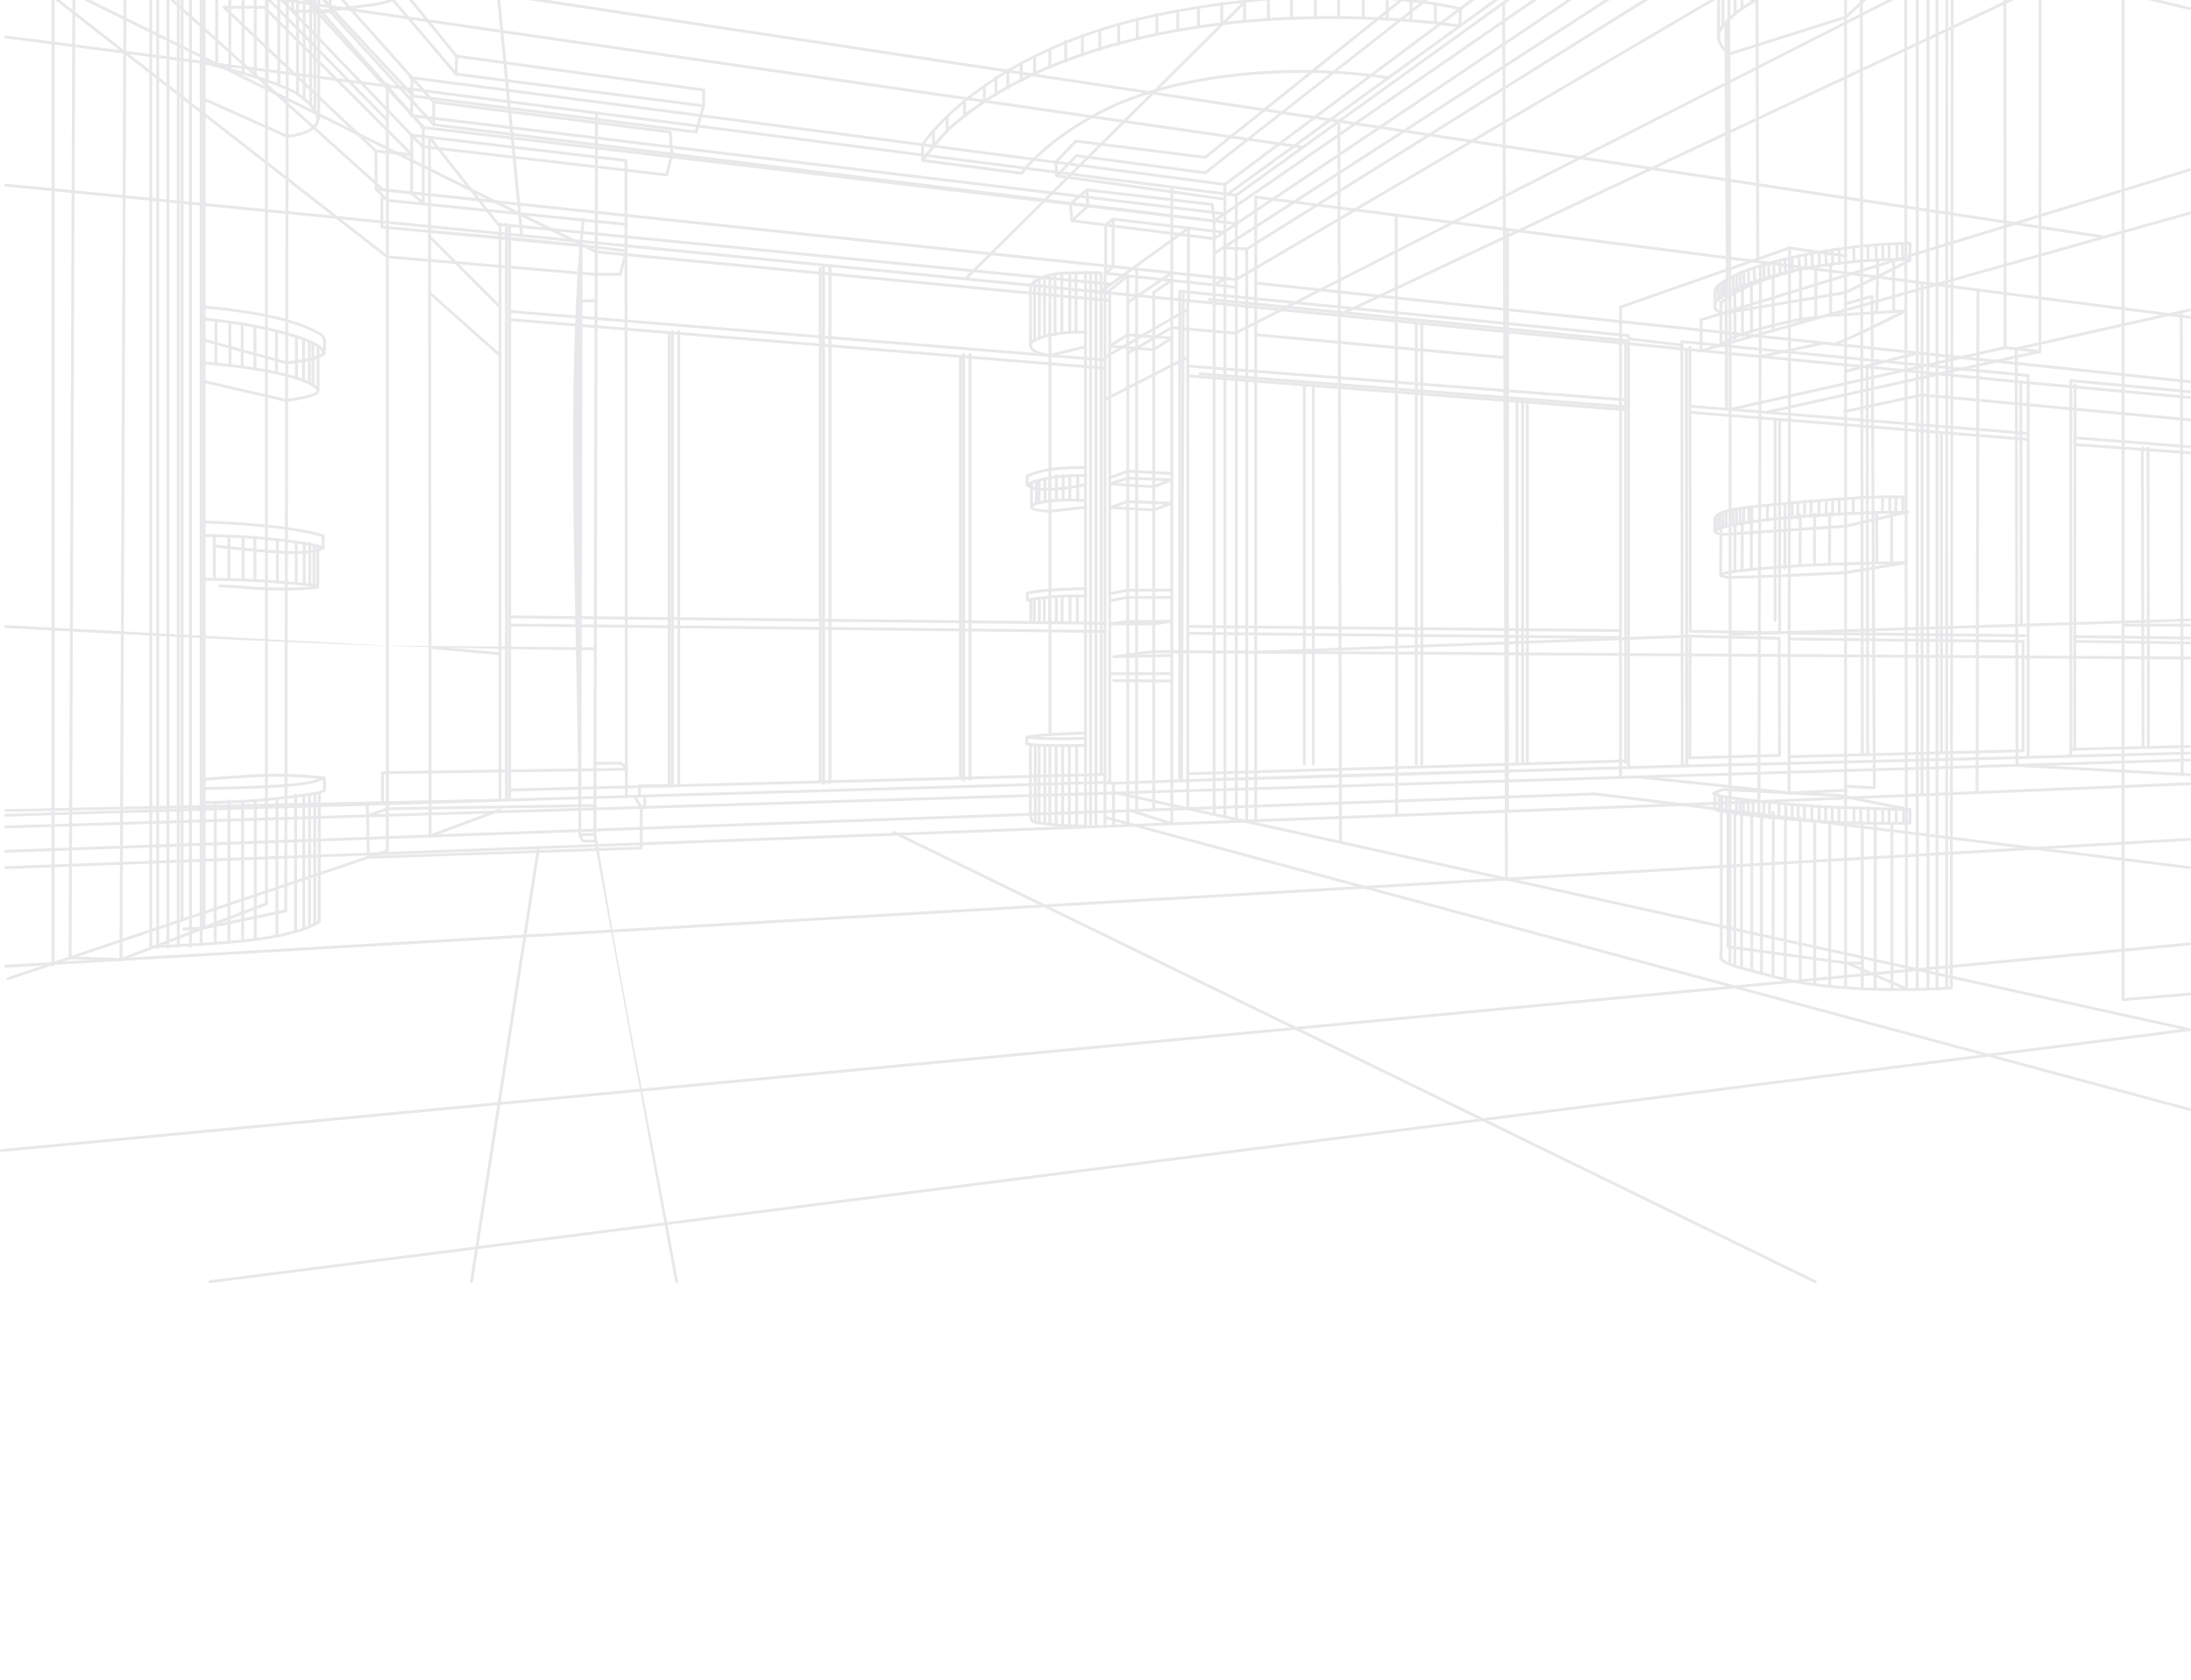 <svg width="827" height="634" fill="none" xmlns="http://www.w3.org/2000/svg"><g clip-path="url(#clip0_130_18700)" fill="#E8E8EA"><path d="M20.58 364.064a.547.547 0 01-.545.544.531.531 0 01-.544-.544v-469.265c0-.285.233-.544.544-.544.31 0 .544.233.544.544v469.265zm233.863-497.358a.532.532 0 01-.389-.647.535.535 0 01.648-.389L826.558 2.716a.533.533 0 01.388.648.534.534 0 01-.648.388L254.443-133.294z"/><path d="M800.823-133.812a.53.53 0 01.544-.543c.311 0 .545.233.545.543v510.563l24.49-2.045a.551.551 0 01.596.492c.026.285-.208.569-.493.569l-25.112 2.098a.531.531 0 01-.544-.544v-511.133h-.026zm-31.254 41.247c0-.285.233-.544.544-.544.311 0 .544.233.544.544l-.155 225.259a.532.532 0 01-.545.544h-.051l-13.114-1.45c-.285-.026-.492-.285-.492-.569l-.156-228.134c0-.311.234-.544.545-.544.311 0 .544.233.544.544l.155 227.667 12.051 1.347.13-224.664zM649.216-62.246a.549.549 0 01-.622.44.548.548 0 01-.44-.621c0-.052 2.643-15.976 32.213-28.87 8.449-3.676 16.69-5.774 24.154-6.887L754.59-134.2c.103-.103.259-.129.44-.103l29.104 4.997a.63.63 0 01.362.233.548.548 0 01-.155.751l-47.063 31.666a.66.66 0 01-.441.103c-.051-.026-13.605-3.262-31.876-.57L466.796 74.23a.521.521 0 01-.752-.13.52.52 0 01.13-.75L702.603-96.76c-6.816 1.165-14.228 3.185-21.769 6.473-29.078 12.61-31.618 27.99-31.618 28.041zm57.585-36.274c16.172-2.046 28.274.414 30.036.802l45.793-30.785-27.574-4.739-48.255 34.721zM696.953 6.937l-43.902 13.904a.582.582 0 01-.466-.051c-.311-.182-4.458-2.745-4.458-7.095 0-2.537 2.825-6.654 9.667-11.289 5.157-3.495 12.621-7.327 22.935-11.056 23.791-8.622 38.123-6.006 38.174-6.006a.55.55 0 01.285.932L697.16 6.834c-.078.026-.155.077-.207.103zm-43.979 12.817l43.538-13.8 21.096-19.678c-3.758-.389-16.82-1.036-36.516 6.11-10.21 3.703-17.596 7.509-22.702 10.952-6.505 4.402-9.174 8.156-9.174 10.383 0 3.34 2.954 5.49 3.758 6.033z"/><path d="M649.216 13.695a.53.53 0 01-.544.543.532.532 0 01-.545-.543V-62.35c0-.31.234-.544.545-.544.311 0 .544.233.544.544v76.045zm87.207-110.844a.53.53 0 01.544-.543.53.53 0 01.544.543l-.492 470.068a.539.539 0 01-.493.544c-.103 0-39.366 2.771-64.867-3.728-22.961-5.852-22.935-6.163-22.598-9.813.026-.389.077-.855.077-1.373v-52.586c0-.285.234-.544.545-.544.285 0 .544.233.544.544v52.586c0 .544-.052 1.036-.078 1.476-.259 2.822-.285 3.055 21.795 8.674 23.713 6.033 59.425 4.039 64.038 3.728l.441-469.576z"/><path d="M719.837 372.816c.285.129.388.44.285.699a.543.543 0 01-.7.285l-22.288-9.736-44.963-6.136a.537.537 0 01-.467-.544v-50.877c0-.311.233-.544.544-.544.311 0 .545.233.545.544v50.411l44.549 6.085c.052 0 .103.026.155.052l22.34 9.761z"/><path d="M697.264 364.09a.531.531 0 01-.544-.544c0-.311.233-.544.544-.544h5.131v-52.534c0-.311.234-.544.545-.544.285 0 .544.233.544.544v53.078a.547.547 0 01-.544.544h-5.676zm17.26-59.189l-20.499-4.09-43.435-2.253c-.518.129-3.551.906-.933 1.45 2.877.57 10.781 1.553 19.255 2.434 7.179.725 14.772 1.372 20.111 1.605 7.516.285 18.582.647 25.501.854zm-20.318-5.152l26.797 5.334a.553.553 0 01.441.543c0 .285-.26.518-.545.518-.052 0-20.266-.569-31.928-1.061-5.364-.233-12.984-.881-20.162-1.606-8.527-.88-16.457-1.864-19.359-2.433-7.827-1.528.933-3.548.959-3.574.051 0 .103-.025.155 0l43.538 2.253c.026.026.078.026.104.026z"/><path d="M720.381 305.626c0-.284.233-.543.544-.543a.53.53 0 01.544.543v5.101a.531.531 0 01-.544.544h-.026c-1.114.026-24.62.518-46.182-1.631-19.955-1.994-23.791-2.771-25.605-3.133l-.544-.104c-2.021-.388-1.995-.777-1.892-2.537.104-1.45.156-2.926.208-4.35a.548.548 0 01.57-.518.567.567 0 01.518.57c-.078 1.45-.155 2.925-.207 4.375-.052.984-.078 1.217 1.01 1.424l.545.104c1.788.363 5.598 1.139 25.501 3.133 20.11 1.994 41.932 1.683 45.56 1.631v-4.609z"/><path d="M719.033 310.753a.547.547 0 01-.544.544.547.547 0 01-.544-.544v-5.204c0-.285.233-.544.544-.544.311 0 .544.233.544.544v5.204zm-2.773 0a.547.547 0 01-.544.544.531.531 0 01-.544-.544v-5.204c0-.285.233-.544.544-.544.285 0 .544.233.544.544v5.204zm-2.669 0a.547.547 0 01-.544.544.532.532 0 01-.545-.544v-5.204c0-.285.234-.544.545-.544.311 0 .544.233.544.544v5.204zm-2.436 0a.547.547 0 01-.544.544.532.532 0 01-.545-.544v-5.204c0-.285.234-.544.545-.544.311 0 .544.233.544.544v5.204zm-2.825 0a.547.547 0 01-.544.544.532.532 0 01-.545-.544v-5.515c0-.311.234-.544.545-.544.311 0 .544.233.544.544v5.515zm-2.592-.001a.547.547 0 01-.544.544.547.547 0 01-.544-.544v-5.825c0-.285.233-.544.544-.544.311 0 .544.233.544.544v5.825zm-2.876-.051a.531.531 0 01-.544.544.531.531 0 01-.545-.544v-5.825c0-.311.233-.544.545-.544.311 0 .544.233.544.544v5.825zm-2.54.104a.531.531 0 01-.544.544.531.531 0 01-.544-.544v-5.826a.53.53 0 01.544-.543c.285 0 .544.233.544.543v5.826zm-5.676-.182a.547.547 0 01-.544.544.531.531 0 01-.544-.544v-5.825c0-.285.233-.544.544-.544.311 0 .544.233.544.544v5.825zm-2.514-.13a.531.531 0 01-.544.544.531.531 0 01-.544-.544v-5.825c0-.311.233-.544.544-.544.311 0 .544.233.544.544v5.825zm-2.487-.18c0 .31-.234.543-.545.543a.547.547 0 01-.544-.543v-5.826c0-.311.234-.544.544-.544.311 0 .545.233.545.544v5.826zm-2.462-.337a.532.532 0 01-.545.544.532.532 0 01-.544-.544v-5.826c0-.311.234-.544.544-.544.286 0 .545.233.545.544v5.826zm-2.773-.077a.53.53 0 01-.544.543.547.547 0 01-.545-.543v-5.826c0-.311.234-.544.545-.544.311 0 .544.233.544.544v5.826zm-2.773-.105a.531.531 0 01-.544.544.532.532 0 01-.545-.544v-5.825c0-.311.234-.544.545-.544.311 0 .544.233.544.544v5.825zm-2.384-.259a.532.532 0 01-.545.544.531.531 0 01-.544-.544v-5.825c0-.311.233-.544.544-.544.311 0 .545.233.545.544v5.825zm-2.255-.128a.53.53 0 01-.544.543.53.53 0 01-.544-.543v-5.826c0-.311.233-.544.544-.544.311 0 .544.233.544.544v5.826zm-2.384-.234a.532.532 0 01-.545.544.547.547 0 01-.544-.544v-5.826a.53.53 0 01.544-.543c.311 0 .545.233.545.543v5.826zm-2.592-.284a.547.547 0 01-.544.544.548.548 0 01-.545-.544v-5.826c0-.285.234-.543.545-.543a.53.53 0 01.544.543v5.826zm-3.576-.156c0 .31-.234.543-.545.543a.547.547 0 01-.544-.543v-5.826c0-.311.233-.544.544-.544.311 0 .545.233.545.544v5.826zm-2.073-.207a.548.548 0 01-.545.543.53.53 0 01-.544-.543V302.7c0-.311.233-.544.544-.544.311 0 .545.233.545.544v5.826zm-1.918-.233a.532.532 0 01-.545.544.531.531 0 01-.544-.544v-5.825c0-.311.233-.544.544-.544.311 0 .545.233.545.544v5.825zm-2.229-.285a.531.531 0 01-.544.544.532.532 0 01-.545-.544v-5.826c0-.31.234-.543.545-.543.285 0 .544.233.544.543v5.826zm-1.788-.362a.547.547 0 01-.544.544.532.532 0 01-.545-.544v-5.826c0-.285.234-.544.545-.544.311 0 .544.233.544.544v5.826zm-1.84-.052a.532.532 0 01-.545.544.531.531 0 01-.544-.544v-5.826a.53.53 0 01.544-.543c.286 0 .545.233.545.543v5.826zm-1.218-.285a.532.532 0 01-.544.544.532.532 0 01-.545-.544v-5.826c0-.285.234-.544.545-.544.31 0 .544.233.544.544v5.826zm-1.374-.026a.547.547 0 01-.544.544.531.531 0 01-.544-.544v-5.825c0-.311.233-.544.544-.544.311 0 .544.233.544.544v5.825zm-2.488-.285a.531.531 0 01-.544.544.547.547 0 01-.544-.544v-5.825c0-.311.233-.544.544-.544.311 0 .544.233.544.544v5.825zm-1.373-.258a.53.53 0 01-.544.543.548.548 0 01-.545-.543v-5.826c0-.311.234-.544.545-.544.311 0 .544.233.544.544v5.826zm-1.685-.363a.547.547 0 01-.544.544.547.547 0 01-.544-.544v-5.825c0-.285.233-.544.544-.544.311 0 .544.233.544.544v5.825z"/><path d="M649.475 306.092a.531.531 0 01-.544.544.531.531 0 01-.544-.544v-5.826a.53.53 0 01.544-.543c.285 0 .544.233.544.543v5.826zm176.952-24.882c.285 0 .545.233.545.518a.526.526 0 01-.519.544l-44.808 1.061c-.285 0-.544-.233-.544-.518V143.646a.53.53 0 01.544-.543l44.86 4.22a.552.552 0 01.493.595.551.551 0 01-.596.492l-44.213-4.142v138.03l44.238-1.088z"/><path d="M826.479 149.498a.55.55 0 01.493.595.551.551 0 01-.596.492l-63.675-5.826a.55.55 0 01-.492-.595.551.551 0 01.596-.492l63.674 5.826z"/><path d="M782.708 145.252c0-.285.233-.544.544-.544.311 0 .544.233.544.544l-.155 137.512a.547.547 0 01-.544.544.532.532 0 01-.545-.544l.156-137.512zm-1.607 137.537c0-.284.26-.518.545-.518.285 0 .518.259.518.544l-.078 2.434c0 .285-.259.518-.544.518-.285 0-.518-.259-.518-.544l.077-2.434z"/><path d="M826.428 283.722c.285 0 .544.233.544.518 0 .284-.233.543-.518.543l-60.928 1.606c-.285 0-.544-.233-.544-.518 0-.285.233-.544.518-.544l60.928-1.605zm-16.975-1.554a.547.547 0 01-.544.544.547.547 0 01-.544-.544l-.26-113.199c0-.285.234-.544.545-.544.285 0 .544.233.544.544l.259 113.199zm2.021-.052a.547.547 0 01-.544.544.547.547 0 01-.544-.544l-.156-112.992c0-.285.234-.544.545-.544.311 0 .544.233.544.544l.155 112.992z"/><path d="M826.402 233.466c.285 0 .544.233.544.518 0 .284-.233.543-.518.543l-173.247 5.412c-.285 0-.544-.233-.544-.518 0-.285.233-.544.518-.544l173.247-5.411zm.026 1.941c.311 0 .544.233.544.544a.547.547 0 01-.544.544h-25.061a.531.531 0 01-.544-.544c0-.311.233-.544.544-.544h25.061zm0 4.894c.311 0 .544.259.544.543 0 .285-.259.544-.544.518l-43.305-.518c-.285 0-.545-.259-.519-.543 0-.311.259-.544.545-.544l43.279.544zm0 1.838c.311 0 .544.259.544.544 0 .284-.259.543-.544.517l-43.305-.569a.532.532 0 01-.545-.544c0-.285.26-.544.545-.518l43.305.57zm-214.09-383.511a.532.532 0 01.752.751l-247.884 245.87a.532.532 0 01-.751-.751l247.883-245.87z"/><path d="M607.57-49.766a.55.55 0 01.259.725.552.552 0 01-.726.259s-4.587-2.175-7.204-3.625c-1.296-.725-2.125-1.14-2.644-1.347l-.362 8.157c0 .155-.078.31-.208.388L455.212 65.66a.527.527 0 01-.389.103l-48.333-6.447-7.256 7.405c-.078.103-.208.155-.363.18-.285.027-.544-.206-.57-.491l-.337-5.178a.64.64 0 01.155-.415l7.619-7.923c.104-.13.286-.18.467-.155l48.514 6.11L596.426-54.919a.65.65 0 01.492-.13s.882.182 3.525 1.684c2.592 1.45 7.101 3.599 7.127 3.599zm-11.377-3.573L455.237 59.834c-.129.104-.285.13-.44.104l-48.437-6.11-7.256 7.56.233 3.728 6.609-6.731a.545.545 0 01.466-.156l48.359 6.447L595.882-45.882l.311-7.457z"/><path d="M734.764-134.252a.538.538 0 01.752.103.537.537 0 01-.104.751L462.675 70.035c-.129.104-.285.13-.44.104L154.693 29.773c-.285-.026-.492-.31-.466-.596.026-.284.311-.491.596-.465l307.36 40.34 272.581-203.304z"/><path d="M826.169-106.107c.259-.155.596-.077.725.181a.532.532 0 01-.181.725L466.822 106a.718.718 0 01-.337.078L141.916 71.926a.551.551 0 01-.492-.595.552.552 0 01.596-.492l324.413 34.125 359.736-211.071zm.026 48.211a.549.549 0 01.725.233.548.548 0 01-.233.725L466.485 126.247c-.104.052-.208.078-.285.052l-23.817-2.097-16.534 9.631a.519.519 0 01-.726-.207.519.519 0 01.208-.725l16.663-9.683a.393.393 0 01.337-.078l23.817 2.097L826.195-57.896z"/><path d="M736.656-97.588a.549.549 0 01.751.155.548.548 0 01-.155.75L458.528 90.569c-.259.156-.596.104-.751-.155a.543.543 0 01.155-.75L736.656-97.589zM458.658 96.108a.563.563 0 01-.751-.155.563.563 0 01.155-.75L664.818-38.22a.563.563 0 01.751.155.563.563 0 01-.155.751L458.658 96.108z"/><path d="M676.505-35.293a.547.547 0 01.57.932L470.864 94.45c-.103.078-.207.078-.337.078l-8.863-.44c-.285 0-.518-.26-.518-.57a.567.567 0 01.57-.518l8.708.44L676.505-35.293z"/><path d="M826.506 119.204c.285.026.492.311.466.596-.026.285-.311.492-.596.466L474.519 75.033V309.38a.531.531 0 01-.544.544.547.547 0 01-.545-.544V74.333c.026-.284.311-.492.596-.466l352.48 45.337zM419.914 299.541c-.285-.052-.466-.337-.414-.647a.556.556 0 01.647-.414l406.41 89.637a.573.573 0 01.415.648.523.523 0 01-.466.414l-747.15 95.153c-.285.026-.57-.182-.596-.466-.052-.285.181-.57.466-.596l744.092-94.764-403.404-88.965z"/><path d="M.598 434.827a.548.548 0 01-.596-.492.548.548 0 01.493-.595l825.881-77.987a.548.548 0 01.596.492.548.548 0 01-.492.596L.598 434.827z"/><path d="M826.583 418.256a.534.534 0 01.389.647.535.535 0 01-.648.389L417.167 309.096a.534.534 0 11.259-1.036l409.157 110.196zm-141.188 65.067c.259.129.388.466.259.725-.13.259-.467.388-.726.259L337.191 314.714a.551.551 0 01-.259-.725c.13-.259.467-.388.726-.259l347.737 169.593z"/><path d="M2.179 365.255c-.285.026-.544-.207-.57-.518-.026-.31.207-.543.518-.569l824.275-47.9c.285-.026.544.207.57.517.026.285-.207.544-.518.57l-824.275 47.9z"/><path d="M826.505 326.961c.286.026.519.31.467.595-.026.285-.311.492-.596.466l-224.482-27.833L2.179 321.886c-.285 0-.544-.207-.544-.518 0-.311.207-.544.518-.57l599.715-21.671h.13l224.507 27.834z"/><path d="M162.546 316.06a.535.535 0 01-.7-.31.557.557 0 01.311-.699l26.304-9.813a.558.558 0 01.7.31.557.557 0 01-.311.699l-26.304 9.813zM3.216 369.915a.511.511 0 01-.674-.336.511.511 0 01.337-.673l142.795-48.108V31.844c0-.31.234-.543.545-.543.311 0 .544.233.544.544V321.16c0 .233-.156.44-.363.518L3.216 369.915z"/><path d="M2.18 328.048c-.286 0-.545-.207-.545-.517 0-.285.207-.544.518-.544l646.778-24.339c.285 0 .544.233.544.518a.565.565 0 01-.518.57L2.179 328.048zm824.248-41.711c.285 0 .544.233.544.518 0 .285-.233.543-.518.543L2.179 312.669a.526.526 0 01-.544-.518c0-.311.233-.544.518-.544l824.275-25.27zM26.436 362.07c-.285 0-.518-.259-.518-.544 0-.284.259-.517.544-.517l19.126.647 54.786-21.05a.535.535 0 01.699.31.536.536 0 01-.311.7l-54.837 21.076a.753.753 0 01-.233.051l-19.256-.673z"/><path d="M69.327 351.17a.566.566 0 01-.57-.517c0-.285.233-.544.518-.544l7.049-.259 30.995-6.447.648-379.032c0-.31.233-.544.544-.544.311 0 .545.233.545.544l-.674 379.446c.026.259-.156.492-.415.57l-31.462 6.55h-.077l-7.101.233z"/><path d="M2.101 70.424a.551.551 0 01-.492-.595.552.552 0 01.596-.492l760.6 74.31a.551.551 0 01.492.595.534.534 0 01-.596.492l-760.6-74.31z"/><path d="M764.981 285.353V142.222l-129.63-12.687.156 159.054 129.474-3.236zm1.063-143.623v144.141a.56.56 0 01-.518.543l-130.564 3.289a.547.547 0 01-.544-.544l-.155-160.245a.551.551 0 01.596-.492l130.667 12.791a.52.52 0 01.518.517z"/><path d="M638.41 285.534l32.783-.932-.155-43.136-32.577-.777-.051 44.845zm33.327.104l-33.872.958a.531.531 0 01-.544-.544l.052-45.958c0-.285.259-.544.544-.518l33.639.803c.285 0 .518.233.518.543l.156 44.172c.052.285-.182.544-.493.544zm-34.494 3.469a.547.547 0 01-.544.543.53.53 0 01-.544-.543l-.207-157.242c0-.285.233-.544.544-.544.285 0 .544.233.544.544l.207 157.242zm34.779-50.8c.285 0 .544.259.518.544 0 .285-.259.544-.544.518l-34.027-.544c-.285 0-.545-.259-.519-.544l-.155-107.192c0-.285.233-.544.544-.544.311 0 .544.233.544.544l.156 106.675 33.483.543z"/><path d="M637.813 153.873c-.285-.026-.518-.285-.492-.57.026-.284.285-.517.57-.491l126.78 10.201c.285.026.518.285.492.57-.026.284-.285.517-.57.492l-126.78-10.202zm0 2.279c-.285-.026-.518-.285-.492-.57a.525.525 0 01.57-.492l126.78 10.202c.285.025.518.284.492.569-.026.285-.285.518-.57.492l-126.78-10.201z"/><path d="M652.197 154.469a.548.548 0 01-.545.544.532.532 0 01-.544-.544v-23.873a.53.53 0 01.544-.543c.311 0 .545.233.545.543v23.873zm.311-23.743c0-.284.233-.543.544-.543.285 0 .544.233.544.543l-.052 170.421a.547.547 0 01-.544.544.547.547 0 01-.544-.544l.052-170.421zm11.947 171.741a.547.547 0 01-.544.544.531.531 0 01-.545-.544l.545-201.621c0-.284.233-.543.544-.543.285 0 .544.233.544.543l-.544 201.621zm32.317-206.359c.285.052.492.31.466.622a.574.574 0 01-.622.466l-20.603-2.978-.181 204.546 20.991-1.009c.285 0 .545.207.57.517.026.285-.207.544-.518.57l-21.588 1.036a.547.547 0 01-.544-.544l.182-205.711v-.104a.573.573 0 01.622-.466l21.225 3.055z"/><path d="M696.668 297.341a.567.567 0 01-.519-.57.549.549 0 01.571-.518l10.21.544-.881-184.247-9.511 2.719c-.285.077-.596-.078-.674-.363-.077-.285.078-.595.363-.673l10.211-2.926c.052 0 .104-.026.156-.026.285 0 .544.233.544.544l.881 185.541a.567.567 0 01-.57.518l-10.781-.543zM675.314 93.054a.511.511 0 01.673.336.51.51 0 01-.337.674l-63.441 22.215v177.204a.547.547 0 01-.544.544.532.532 0 01-.545-.544V115.916c0-.233.13-.44.363-.518l63.831-22.344zm-5.858 65.144c0-.311.234-.544.545-.544.311 0 .544.233.544.544v75.993a.547.547 0 01-.544.544.532.532 0 01-.545-.544v-75.993zm1.711.129c0-.285.233-.544.544-.544.285 0 .544.233.544.544v80.498a.531.531 0 01-.544.544.531.531 0 01-.544-.544v-80.498zm89.305-26.643c0-.284.234-.543.545-.543.285 0 .544.233.544.543l.311 156.698 64.582 3.522a.566.566 0 01.518.569.548.548 0 01-.57.518l-65.1-3.547a.562.562 0 01-.519-.544l-.311-157.216z"/><path d="M824.225 292.292a.547.547 0 01-.544.544.531.531 0 01-.544-.544l-.337-174.279c0-.284.233-.543.544-.543.285 0 .544.233.544.543l.337 174.279z"/><path d="M826.48 170.367c.285.025.518.284.492.569-.026.285-.285.518-.57.492l-43.202-3.081c-.285-.026-.518-.285-.492-.57a.525.525 0 01.57-.492l43.202 3.082zm0-2.253c.285.026.518.285.492.57a.525.525 0 01-.57.492l-43.202-3.392c-.285-.026-.518-.285-.492-.569.026-.285.285-.518.57-.492l43.202 3.391zm-.001-10.201a.551.551 0 01.493.595.551.551 0 01-.596.492l-100.968-9.373-29.077 6.292a.572.572 0 01-.648-.414c-.078-.285.129-.57.414-.648l29.156-6.317c.051 0 .103-.026.155 0l101.071 9.373z"/><path d="M746.037 109.469c0-.311.234-.544.545-.544.285 0 .544.233.544.544l-.311 189.425a.53.53 0 01-.544.543.547.547 0 01-.545-.543l.311-189.425z"/><path d="M826.402 295.295c.285 0 .544.207.57.518a.563.563 0 01-.518.569l-177.497 7.354a.565.565 0 01-.57-.518c0-.285.207-.544.518-.57l177.497-7.353zm-207.999-1.501a.551.551 0 01-.493-.596.535.535 0 01.596-.492l56.859 6.059a.552.552 0 01.493.595.551.551 0 01-.596.492l-56.859-6.058zm56.936-7.638a.526.526 0 01-.544-.518c0-.285.233-.544.518-.544l87.751-2.253v-40.21l-87.699-.906a.547.547 0 01-.544-.544c0-.284.233-.543.544-.543l88.217.932c.311 0 .544.233.544.544v41.271a.56.56 0 01-.518.544l-88.269 2.227zm.026-46.606a.547.547 0 01-.544-.543c0-.285.233-.544.544-.544l88.84.932c.285 0 .544.233.544.544a.546.546 0 01-.544.543l-88.84-.932zm86.844-95.334c0-.285.233-.544.544-.544.285 0 .544.233.544.544l.181 91.787a.547.547 0 01-.544.543.547.547 0 01-.544-.543l-.181-91.787zm64.271-.7a.551.551 0 01.492.596.551.551 0 01-.596.492l-352.454-37.207a.551.551 0 01-.492-.595.551.551 0 01.596-.492l352.454 37.206z"/><path d="M505.436 119.541c-.259.13-.596 0-.725-.259-.13-.259 0-.595.259-.725L826.195-32.186c.259-.129.596 0 .725.26.13.258 0 .595-.259.724L505.436 119.541z"/><path d="M793.593 88.807c.285.052.492.31.44.621a.574.574 0 01-.622.466L2.075-29.856a.574.574 0 01-.466-.621.574.574 0 01.622-.466l791.362 119.75zM2.075-14.656a.574.574 0 01-.466-.622.574.574 0 01.622-.466L491.778 55.02c.285.052.493.31.467.621a.574.574 0 01-.622.466L2.075-14.656zm.026 29.127c-.285-.026-.492-.31-.466-.595a.564.564 0 01.596-.467l464.306 59.785c.285.026.492.31.466.595-.026.285-.311.492-.596.466L2.101 14.471z"/><path d="M826.272 63.588c.285-.077.596.078.674.363.078.285-.078.595-.363.673l-183.975 56.522.026 10.564 183.638-51.784c.285-.078.596.078.674.363.078.284-.078.595-.363.673l-184.312 51.965c-.052 0-.104.026-.156.026a.547.547 0 01-.544-.544l-.026-11.651c0-.233.13-.466.389-.544l184.338-56.626z"/><path d="M664.481 135.127a.573.573 0 01-.648-.414.572.572 0 01.415-.647l24.023-5.127a.287.287 0 01.208 0l3.913.414 4.691-1.812 19.566-9.502-27.419 1.631a.527.527 0 01-.57-.492.528.528 0 01.493-.57l30.114-1.786c.207-.026.414.103.518.31a.536.536 0 01-.259.725c-8.967 4.35-17.623 8.959-26.875 12.558a.917.917 0 01-.259.052l-3.991-.415-23.92 5.075zm-11.326 19.964c-.285.077-.57-.104-.647-.415-.078-.284.103-.569.414-.647l103.793-23.354c.285-.078.57.129.647.414.078.285-.103.57-.414.647l-103.793 23.355zm116.673-22.941c.285-.077.57.13.648.415.078.284-.13.569-.415.647l-103.403 22.992a.572.572 0 01-.648-.414.573.573 0 01.414-.648l103.404-22.992zm-73.031 8.519a.534.534 0 01-.648-.388.535.535 0 01.389-.648l27.393-6.913a.535.535 0 01.648.389.534.534 0 01-.389.647l-27.393 6.913z"/><path d="M704.209 138.131a.53.53 0 01.544-.543c.286 0 .545.233.545.543l.181 146.756a.56.56 0 01-.518.544l-2.022.051a.525.525 0 01-.544-.517l-.518-382.269c0-.285.233-.544.544-.544.285 0 .544.233.544.544l.519 381.699.958-.026-.233-146.238zm4.691-20.118a.51.51 0 01-.544.518c-.285 0-.544-.259-.518-.544l.466-19.755a.51.51 0 01.544-.518c.285 0 .519.259.519.544l-.467 19.755zm6.401-.388a.547.547 0 01-.544.543.53.53 0 01-.544-.543V98.413c0-.31.233-.544.544-.544.285 0 .544.233.544.544v19.212zM718.67-98.78c0-.284.234-.543.545-.543.285 0 .544.233.544.543l.389 472.114a.548.548 0 01-.545.544.531.531 0 01-.544-.544l-.389-472.113zm16.638 471.803a.547.547 0 01-.544.544.531.531 0 01-.544-.544l.052-470.586c0-.284.233-.543.544-.543.285 0 .544.233.544.543l-.052 470.586zm-4.716-471.13c0-.284.233-.543.544-.543.285 0 .544.233.544.543v471.259a.547.547 0 01-.544.544.531.531 0 01-.544-.544V-98.107zm-2.333 471.337a.531.531 0 01-.544.544.532.532 0 01-.545-.544V-98.469c0-.31.234-.544.545-.544.311 0 .544.233.544.544V373.23zm-5.131-471.75c0-.311.233-.544.544-.544.311 0 .545.233.545.543v471.829a.548.548 0 01-.545.544.531.531 0 01-.544-.544V-98.521zm-8.475 471.775a.531.531 0 01-.544.544.547.547 0 01-.544-.544v-62.477c0-.285.233-.544.544-.544.311 0 .544.233.544.544v62.477zm-7.386-62.502c0-.311.233-.544.544-.544.311 0 .544.233.544.544V373.1a.531.531 0 01-.544.544.531.531 0 01-.544-.544v-62.347zm-4.872 52.794c0-.311.233-.544.545-.544.285 0 .544.233.544.544v9.269a.531.531 0 01-.544.544.531.531 0 01-.545-.544v-9.269zm-5.235 8.829a.53.53 0 01-.544.543.53.53 0 01-.544-.543V-96.449c0-.285.233-.544.544-.544.311 0 .544.233.544.544v468.825zm-5.986-.57a.532.532 0 01-.545.544.531.531 0 01-.544-.544v-61.13c0-.311.233-.544.544-.544.311 0 .545.233.545.544v61.13zm-5.676-.829a.531.531 0 01-.544.544.531.531 0 01-.544-.544v-61.131c0-.284.233-.543.544-.543a.53.53 0 01.544.543v61.131zm-5.442-1.035a.531.531 0 01-.544.544.548.548 0 01-.545-.544v-61.131c0-.31.234-.543.545-.543a.53.53 0 01.544.543v61.131zm-5.676-.234a.547.547 0 01-.544.544.547.547 0 01-.544-.544l.078-61.804c0-.285.233-.544.544-.544.285 0 .544.233.544.544l-.078 61.804zm-4.613-1.139a.547.547 0 01-.544.544.531.531 0 01-.544-.544l.104-61.933c0-.285.233-.544.544-.544.285 0 .544.233.544.544l-.104 61.933zm-4.353-1.139a.532.532 0 01-.545.544.531.531 0 01-.544-.544v-60.172c0-.311.233-.544.544-.544.311 0 .545.233.545.544v60.172zm-3.655-1.191a.531.531 0 01-.544.544.547.547 0 01-.544-.544v-58.516c0-.284.233-.543.544-.543a.53.53 0 01.544.543v58.516zm-3.861-.984c0 .31-.233.544-.544.544a.548.548 0 01-.544-.544v-58.516c0-.311.233-.544.544-.544.311 0 .544.233.544.544v58.516zm-2.54-.621a.53.53 0 01-.544.543.53.53 0 01-.544-.543v-58.413a.53.53 0 01.544-.543.53.53 0 01.544.543v58.413zm-1.84-.803a.531.531 0 01-.544.544.531.531 0 01-.544-.544v-57.687a.53.53 0 01.544-.543.53.53 0 01.544.543v57.687zm72.512-63.824a.531.531 0 01-.544.544.531.531 0 01-.544-.544V106.75c0-.311.233-.544.544-.544.311 0 .544.233.544.544v193.257zm6.22-136.76c0-.311.234-.544.545-.544.311 0 .544.233.544.544v120.915a.547.547 0 01-.544.544.548.548 0 01-.545-.544V163.247z"/><path d="M826.428 247.835c.285 0 .544.233.544.544a.547.547 0 01-.544.544l-391.275-2.434a.547.547 0 01-.544-.544c0-.285.233-.544.544-.544l391.275 2.434z"/><path d="M637.891 239.576c.285 0 .545.207.545.518 0 .285-.208.544-.519.544l-163.942 6.084c-.286 0-.545-.233-.545-.518 0-.284.208-.543.519-.543l163.942-6.085zm-2.073 49.013c.285 0 .544.233.544.518 0 .31-.233.543-.518.543l-191.102 5.619-24.776.958a.565.565 0 01-.57-.518c0-.285.207-.544.518-.569 71.942-2.797 143.962-4.428 215.904-6.551z"/><path d="M426.73 306.507a.513.513 0 01-.337-.674.512.512 0 01.674-.336l14.694 4.738V70.657c0-.31.233-.544.544-.544.311 0 .545.233.545.544V310.96c0 .052 0 .104-.026.155a.512.512 0 01-.674.337l-15.42-4.945z"/><path d="M442.305 256.509c.285 0 .545.233.545.544a.548.548 0 01-.545.543l-21.872-.155a.532.532 0 01-.545-.544c0-.285.234-.543.545-.543l21.872.155zm-.026-9.632c.311 0 .545.233.545.518 0 .285-.234.544-.519.544l-21.872.492c-.286 0-.545-.233-.545-.518 0-.285.208-.518.467-.544l14.746-1.942c.285-.052.57.181.596.466.052.285-.182.57-.467.596l-4.949.647 11.998-.259zM470.035 93.96c0-.311.233-.544.544-.544.311 0 .545.233.545.544v215.939c0 .31-.234.543-.545.543a.53.53 0 01-.544-.543V93.959zm-11.221 213.504a.532.532 0 01-.545.544.531.531 0 01-.544-.544V83.395a.53.53 0 01.544-.543c.311 0 .545.233.545.543v224.069z"/><path d="M445.234 110.479a.552.552 0 01-.493-.595.551.551 0 01.596-.492l169.411 16.752a.538.538 0 01.493.543v163.042a.532.532 0 01-.545.544.531.531 0 01-.544-.544v-162.55l-168.918-16.7z"/><path d="M614.178 287.942a.531.531 0 01-.544.544.531.531 0 01-.544-.544V129.044L456.507 113.56a.551.551 0 01-.492-.595.551.551 0 01.596-.492l157.023 15.535c.285 0 .519.233.519.544v159.39h.025zm-166.404-174.46c0-.31.233-.544.544-.544.311 0 .544.234.544.544v191.834a.547.547 0 01-.544.543.547.547 0 01-.544-.543V113.482zm-1.27 181.218a.548.548 0 01-.544.543.547.547 0 01-.545-.543l.648-184.636c0-.285.233-.543.544-.543.285 0 .545.233.545.543l-.648 184.636z"/><path d="M444.741 109.935c0-.31.234-.543.545-.543.285 0 .544.233.544.543v184.791a.531.531 0 01-.544.544.532.532 0 01-.545-.544V109.935zm3.577 182.667a.526.526 0 01-.544-.518c0-.31.233-.543.518-.543l165.342-4.868c.311 0 .544.233.544.518 0 .285-.233.543-.518.543l-165.342 4.868z"/><path d="M577.041 288.304a.547.547 0 01-.544.544.547.547 0 01-.544-.544V150.559a.53.53 0 01.544-.543.53.53 0 01.544.543v137.745zm-3.887 0a.547.547 0 01-.544.544.532.532 0 01-.545-.544V150.559c0-.31.234-.543.545-.543.285 0 .544.233.544.543v137.745zm2.125 0a.548.548 0 01-.545.544.547.547 0 01-.544-.544V150.559a.53.53 0 01.544-.543c.311 0 .545.233.545.543v137.745zm-40.17 0a.531.531 0 01-.544.544.531.531 0 01-.544-.544V122.181a.53.53 0 01.544-.543.53.53 0 01.544.543v166.123zm2.1 0a.531.531 0 01-.544.544.532.532 0 01-.545-.544V122.181c0-.31.234-.543.545-.543.285 0 .544.233.544.543v166.123zm-44.368 0a.531.531 0 01-.544.544.531.531 0 01-.544-.544V144.319c0-.311.233-.544.544-.544.311 0 .544.233.544.544v143.985zm3.395 0a.531.531 0 01-.544.544.532.532 0 01-.545-.544V144.319c0-.311.234-.544.545-.544.311 0 .544.233.544.544v143.985z"/><path d="M613.686 154.158c.285.026.518.285.492.57a.525.525 0 01-.57.492l-165.342-12.791c-.285-.026-.518-.285-.493-.57a.527.527 0 01.571-.492l165.342 12.791zm0-1.139c.285.026.518.285.492.569a.525.525 0 01-.57.492l-160.703-12.454a.524.524 0 01-.492-.569.524.524 0 01.57-.492l160.703 12.454zm0-2.589c.285.026.518.285.492.57-.026.285-.285.518-.57.492l-165.342-12.791c-.285-.026-.518-.285-.493-.569.026-.285.286-.518.571-.492l165.342 12.79zm-139.764-23.536a.551.551 0 01-.492-.595.551.551 0 01.596-.492l95.266 8.751a.552.552 0 01.493.596.551.551 0 01-.596.492l-95.267-8.752z"/><path d="M568.437 86.633c0-.311.233-.544.544-.544.311 0 .545.233.545.544V306.17a.548.548 0 01-.545.544.547.547 0 01-.544-.544V86.633z"/><path d="M569.162 331.803a.547.547 0 01-.544.544.547.547 0 01-.544-.544L567.011 1.008c0-.285.234-.544.545-.544.285 0 .544.233.544.544l1.062 330.795zM526.454 81.247c0-.285.233-.544.544-.544.285 0 .544.233.544.544l.207 226.528a.547.547 0 01-.544.544.547.547 0 01-.544-.544l-.207-226.528zm-19.93 236.73a.547.547 0 01-.544.543.547.547 0 01-.544-.543l-.622-272.228c0-.285.233-.544.544-.544.285 0 .544.233.544.544l.622 272.228z"/><path d="M769.18-131.767a.57.57 0 01.752.13c.181.233.103.569-.13.751L458.58 83.861a.448.448 0 01-.362.078L163.686 47.613a.61.61 0 01-.363-.182l-38.848-42.54-13.865-.155a.56.56 0 01-.544-.518l-.492-9.71a.55.55 0 01.518-.57l14.435.156a.56.56 0 01.544.518l.156 9.502 38.77 42.463L458.14 82.852l311.04-214.619zM111.129 3.674l13.035.155-.155-8.622-13.321-.155.441 8.622z"/><path d="M124.138-5a.511.511 0 01.052-.75c.234-.207.57-.181.752.052l39.184 43.86c.104.104.13.234.13.363v8.57a.531.531 0 01-.544.544.532.532 0 01-.545-.544v-8.363L124.138-4.999z"/><path d="M163.66 39.043c-.285-.026-.493-.31-.467-.595.026-.285.311-.492.596-.467l89.254 11.315c.259.026.441.233.467.492l.647 8.337c0 .078 0 .13-.025.208l-1.944 7.819a.565.565 0 01-.596.414l-92.156-10.693c-.13-.026-.26-.078-.337-.181L1.764-108.204a.51.51 0 01.026-.751.511.511 0 01.752.026l157.23 163.792 91.509 10.59 1.814-7.302-.622-7.819-88.813-11.289z"/><path d="M263.228 49.995c-.078.285-.389.44-.674.362-.285-.077-.44-.388-.363-.673l2.747-9.27-92.804-11.884a.497.497 0 01-.363-.18L143.394-5a.617.617 0 01-.13-.362l.156-8.234a.54.54 0 01.207-.414.534.534 0 01.751.078l28.223 34.617 93.037 12.739a.56.56 0 01.518.544v5.98c0 .053 0 .104-.026.156l-2.902 9.89zm1.84-10.642v-4.92l-92.83-12.712a.507.507 0 01-.337-.207L144.482-12.12l-.129 6.577 28.092 33.012 92.623 11.884z"/><path d="M171.797 21.177c0-.31.26-.544.545-.518a.51.51 0 01.518.544l-.156 6.81c0 .284-.259.543-.544.517-.285 0-.544-.259-.518-.543l.155-6.81z"/><path d="M262.762 49.296c.285.026.492.311.466.596-.026.285-.311.492-.596.466L155.885 36.765a.809.809 0 01-.337-.156L1.765-128.452a.531.531 0 11.777-.725l153.68 164.906 106.54 13.567z"/><path d="M462.261 80.16c.285.026.518.31.466.595-.026.285-.311.518-.596.466L155.237 44.196c-.285-.026-.492-.285-.466-.596l.233-14.318c0-.31.259-.544.544-.544.285 0 .544.26.519.544l-.208 13.878 306.402 37zm-303.11-31.563c-.286-.026-.519-.31-.467-.595.026-.285.311-.518.596-.466l299.067 35.342c.285.026.493.31.467.596-.026.284-.311.517-.596.466L159.151 48.597z"/><path d="M458.296 89.584c.285.026.492.311.466.596a.564.564 0 01-.596.466l-53.646-6.784c-.259-.026-.44-.259-.466-.492l-.57-6.317c-.026-.181.052-.337.181-.466l6.246-5.308a.608.608 0 01.414-.13l47.297 5.49c.259.025.44.233.466.491l.726 6.215c.026.284-.182.57-.467.595-.285.026-.57-.181-.596-.466l-.674-5.8-46.648-5.437-5.857 4.971.493 5.619 53.231 6.757z"/><path d="M404.961 83.732a.533.533 0 01-.726-.777l5.805-5.385-.311-5.852c-.026-.285.208-.544.519-.57.285-.025.544.208.57.518l.337 6.059c0 .155-.052.337-.182.44l-6.012 5.567zm-6.168-16.829a.564.564 0 01-.467-.596.564.564 0 01.596-.466l62.587 8.7c.285.052.492.31.466.595a.574.574 0 01-.622.466l-62.56-8.7zM638.461-54.168a.521.521 0 01.752.13.52.52 0 01-.13.75L463.66 73.764a.521.521 0 01-.752-.13.52.52 0 01.13-.75L638.461-54.168z"/><path d="M524.121 28.868c.285.051.493.31.441.621a.536.536 0 01-.622.44c-17.312-2.77-38.589-3.314-59.166-.854-17.933 2.123-35.323 6.55-49.11 13.748-21.665 11.315-29.544 22.837-29.57 22.889a.57.57 0 01-.544.233l-37.37-4.842c-.104 0-.182-.052-.285-.104-.156-.103-.208-.258-.208-.44v-5.903c0-.104.026-.233.104-.31.44-.674 23.48-36.094 90.86-49.61C506.473-8.883 551.255 2.794 551.385 2.82c.259.078.44.311.414.57l-.181 6.473c0 .285-.259.518-.544.518h-.078c-.881-.13-52.505-8.26-107.576 1.838-50.976 9.347-73.912 27.86-80.753 33.375-.597.492-1.063.854-1.452 1.139-3.783 2.822-10.081 10.926-11.973 13.386l36.178 4.687c1.322-1.813 9.771-12.506 29.752-22.966 13.916-7.276 31.461-11.704 49.499-13.853 20.654-2.46 42.035-1.916 59.45.88zM348.75 54.785v4.143c2.306-2.977 8.137-10.357 11.766-13.075.336-.26.829-.648 1.425-1.114 6.893-5.566 29.984-24.209 81.246-33.607 52.246-9.58 101.408-2.823 107.342-1.942l.156-5.463c-4.639-1.114-47.944-10.797-111.826 2.02-65.178 13.075-88.528 46.682-90.109 49.038zM661.759.878a.547.547 0 01-.544.544.547.547 0 01-.544-.544v-80.627c0-.31.233-.544.544-.544.311 0 .544.233.544.544V.878zm-3.68 2.382a.547.547 0 01-.544.544.531.531 0 01-.544-.544v-79.384c0-.31.233-.544.544-.544.285 0 .544.233.544.544V3.26zm-2.617 1.942a.53.53 0 01-.544.543.532.532 0 01-.545-.543v-79.178c0-.31.234-.543.545-.543.285 0 .544.233.544.543V5.202zm-2.333 2.046a.53.53 0 01-.544.543.531.531 0 01-.544-.543v-78.116c0-.285.233-.544.544-.544.285 0 .544.233.544.544V7.248zm-2.254 2.615a.53.53 0 01-.544.543.548.548 0 01-.545-.543v-78.116c0-.285.234-.544.545-.544.311 0 .544.233.544.544V9.863zm13.139 87.903a.547.547 0 01-.544.544.547.547 0 01-.544-.544l-.519-183.677c0-.285.234-.544.545-.544.285 0 .544.233.544.544l.518 183.677z"/><path d="M653.57 130.726c0 .285-.233.544-.518.544a.547.547 0 01-.544-.544l-.519-123.505c0-.284.233-.543.519-.543.285 0 .544.233.544.543l.518 123.505z"/><path d="M652.508 105.507c0 .285-.234.544-.519.544a.547.547 0 01-.544-.544l-.518-96.37c0-.284.233-.543.518-.543.285 0 .544.233.544.543l.519 96.37z"/><path d="M650.02 117.754l46.441-7.845 23.946-11.962v-5.593c-3.265.026-21.07.389-41.854 4.92-19.255 4.194-24.439 7.56-27.03 9.243-.518.337-.933.596-1.348.829-1.088.543-1.658 1.139-1.969 1.708-.285.544-.311 1.062-.311 1.45v5.697c.337.388 1.295 1.32 2.125 1.553zm46.7-6.784l-46.648 7.872h-.208c-1.296-.285-2.747-1.813-2.928-2.02a.526.526 0 01-.156-.388v-5.904c0-.492.052-1.191.441-1.942.389-.725 1.114-1.501 2.436-2.175.363-.181.752-.44 1.244-.75 2.643-1.735 7.93-5.179 27.393-9.4 23.143-5.022 42.579-4.945 42.631-4.945.285 0 .544.234.544.544v6.473a.531.531 0 01-.311.492l-24.309 12.143c-.025-.025-.077 0-.129 0z"/><path d="M647.868 114.699a.551.551 0 01-.596.492.551.551 0 01-.492-.595c0-.026.207-4.48 21.277-10.668 7.645-2.227 15.523-3.702 22.676-4.686 12.336-1.657 22.495-1.839 25.475-1.839h4.717c.285 0 .544.233.544.544 0 .31-.233.544-.544.544h-4.717c-2.98 0-13.087.155-25.346 1.812-7.1.958-14.953 2.408-22.52 4.635-20.344 5.981-20.474 9.761-20.474 9.761z"/><path d="M690.422 99.785c0-.285.233-.544.544-.544.311 0 .545.233.545.544l.025 18.875a.547.547 0 01-.544.544.547.547 0 01-.544-.544l-.026-18.875zm-5.598 1.554c0-.285.234-.544.545-.544.285 0 .544.233.544.544l.026 18.875a.548.548 0 01-.544.544.547.547 0 01-.545-.544l-.026-18.875zm-5.753.777c0-.311.233-.544.544-.544.285 0 .544.233.544.544l.026 19.73a.53.53 0 01-.544.543.53.53 0 01-.544-.543l-.026-19.73zm-10.34 2.045c0-.311.233-.544.544-.544.311 0 .544.233.544.544l.026 20.61a.531.531 0 01-.544.544.531.531 0 01-.544-.544l-.026-20.61zm-8.189 2.382c0-.311.233-.544.544-.544.311 0 .544.233.544.544l.026 18.771a.531.531 0 01-.544.544.532.532 0 01-.545-.544l-.025-18.771zm-3.422 1.373c0-.285.234-.544.545-.544.311 0 .544.233.544.544l.026 18.797a.547.547 0 01-.544.544.532.532 0 01-.545-.544l-.026-18.797zm-2.824 1.061a.53.53 0 01.544-.543c.285 0 .544.233.544.543l.026 18.772a.531.531 0 01-.544.544.531.531 0 01-.544-.544l-.026-18.772zm-3.318 1.865c0-.311.234-.544.545-.544.311 0 .544.233.544.544l.026 18.771a.532.532 0 01-.545.544.531.531 0 01-.544-.544l-.026-18.771zm-1.943 3.132a.53.53 0 01.544-.543.53.53 0 01.544.543l.026 16.468a.546.546 0 01-.544.543.547.547 0 01-.544-.543l-.026-16.468z"/><path d="M649.994 114.725a.536.536 0 11-.855-.647c.026-.026 4.353-6.007 27.729-12.376.285-.078.596.103.648.388.078.285-.078.596-.363.647-23.013 6.292-27.133 11.962-27.159 11.988zm.103 15.768a.536.536 0 01-.699.311.535.535 0 01-.311-.699s.907-2.745 16.715-6.939c15.627-4.143 21.536-4.065 21.562-4.065a.53.53 0 01.544.543.531.531 0 01-.544.544c-.026 0-5.805-.078-21.277 4.039-15.29 4.065-15.99 6.266-15.99 6.266zm68.625-33.141c0 .284-.233.543-.518.543a.526.526 0 01-.544-.517l-.156-5.49c0-.284.233-.543.518-.543.311 0 .545.233.545.518l.155 5.489zm-2.099.31c0 .285-.233.544-.519.544-.285 0-.544-.233-.544-.518l-.155-5.489c0-.285.233-.544.518-.544.285 0 .544.233.544.518l.156 5.49zm-2.981.285c0 .285-.233.544-.518.544-.285 0-.544-.233-.544-.518l-.13-5.877c0-.285.233-.544.519-.544.285 0 .544.233.544.518l.129 5.877zm-2.358 0c0 .285-.233.544-.518.544-.285 0-.544-.233-.544-.518l-.156-5.489c0-.285.234-.544.519-.544.285 0 .544.234.544.518l.155 5.49zm-2.514.336c0 .285-.233.544-.518.544-.285 0-.544-.233-.544-.518l-.156-5.489c0-.285.234-.544.519-.544.285 0 .544.233.544.518l.155 5.49zm-3.058-.103c0 .285-.233.544-.518.544-.285 0-.544-.234-.544-.518l-.156-5.49c0-.284.234-.543.519-.543.285 0 .544.233.544.518l.155 5.489zm-5.338.517a.526.526 0 01-.519.544c-.285 0-.544-.233-.544-.518l-.155-5.489c0-.31.233-.544.518-.544.311 0 .544.234.544.518l.156 5.49zm-5.494.855c0 .285-.234.544-.519.544-.285 0-.544-.233-.544-.518l-.155-5.49c0-.284.233-.543.518-.543.311 0 .544.233.544.518l.156 5.489zm-2.592.233c0 .285-.233.544-.518.544-.285 0-.544-.233-.544-.518l-.156-5.489c0-.285.234-.544.519-.544.285 0 .544.233.544.518l.155 5.49zm-2.462.363c0 .284-.233.543-.518.543-.285 0-.544-.233-.544-.518l-.156-5.489c0-.284.233-.543.518-.543.286 0 .545.233.545.517l.155 5.49zm-2.514.44c0 .285-.233.544-.518.544-.285 0-.544-.233-.544-.518l-.156-5.49c0-.284.233-.543.518-.543.286 0 .545.233.545.518l.155 5.489zm-2.643.259c0 .285-.233.544-.518.544-.285 0-.545-.234-.545-.518l-.155-5.49c0-.284.233-.543.518-.543.285 0 .545.233.545.518l.155 5.489zm-2.462.595c0 .285-.233.544-.518.544a.526.526 0 01-.544-.518l-.156-5.489c0-.284.233-.543.518-.543.285 0 .545.233.545.517l.155 5.489zm-2.488.441c0 .285-.233.544-.518.544-.285 0-.544-.233-.544-.518l-.156-5.49c0-.284.233-.543.519-.543.285 0 .544.233.544.518l.155 5.489z"/><path d="M677.154 102.608c0 .284-.234.543-.519.543-.285 0-.544-.233-.544-.518l-.155-5.489c0-.285.233-.543.518-.543.285 0 .544.233.544.517l.156 5.49zm-2.722.724c0 .285-.233.544-.518.544-.285 0-.544-.233-.544-.518l-.156-5.49c0-.284.234-.543.519-.543.285 0 .544.233.544.518l.155 5.489zm-1.995.363c0 .285-.233.544-.518.544-.285 0-.544-.233-.544-.518l-.156-5.489c0-.285.233-.543.518-.543.311 0 .545.233.545.517l.155 5.489zm-2.281.725c0 .285-.233.544-.518.544-.285 0-.544-.233-.544-.518l-.156-5.49c0-.284.233-.543.519-.543.285 0 .544.233.544.518l.155 5.489zm-1.943.647c0 .285-.234.544-.519.544-.285 0-.544-.233-.544-.518l-.155-5.489c0-.284.233-.543.518-.543.311 0 .544.233.544.517l.156 5.489zm-1.763.363c0 .285-.233.544-.518.544-.285 0-.545-.233-.545-.518l-.155-5.49c0-.284.233-.543.518-.543.285 0 .544.233.544.518l.156 5.489zm-3.654 1.138c0 .285-.233.544-.518.544-.285 0-.544-.233-.544-.518l-.156-5.489c0-.285.233-.543.518-.543.285 0 .545.233.545.517l.155 5.489zm-2.177.701c0 .284-.233.543-.518.543-.285 0-.544-.233-.544-.517l-.156-5.49c0-.284.233-.543.518-.543.285 0 .545.233.545.518l.155 5.489zm-1.762.673c0 .284-.233.543-.519.543-.285 0-.544-.233-.544-.518l-.155-5.489c0-.285.233-.543.518-.543.311 0 .544.233.544.517l.156 5.49zm-1.322.621c0 .284-.233.543-.518.543-.285 0-.544-.233-.544-.518l-.156-5.489c0-.284.233-.543.518-.543.286 0 .545.233.545.518l.155 5.489zm-1.295.544c0 .284-.234.543-.519.543-.285 0-.544-.233-.544-.518l-.156-5.489c0-.284.234-.543.519-.543.311 0 .544.233.544.517l.156 5.49zm-1.348.621c0 .284-.234.543-.519.543-.285 0-.544-.233-.544-.517l-.155-5.49c0-.31.233-.543.518-.543.285 0 .544.233.544.518l.156 5.489zm-2.54 1.036a.526.526 0 01-.518.544.526.526 0 01-.544-.518l-.156-5.489c0-.311.233-.544.518-.544.285 0 .545.233.545.518l.155 5.489z"/><path d="M651.341 111.515c0 .285-.233.543-.518.543a.525.525 0 01-.544-.517l-.156-5.489c0-.285.234-.544.519-.544.311 0 .544.233.544.518l.155 5.489z"/><path d="M650.331 112.473c0 .31-.234.544-.519.544-.285 0-.544-.234-.544-.518l-.155-5.489c0-.285.233-.544.518-.544.311 0 .544.233.544.518l.156 5.489zm-1.141.698a.526.526 0 01-.518.544c-.285 0-.544-.233-.544-.518l-.156-5.489c0-.285.233-.544.519-.544.311 0 .544.233.544.518l.155 5.489zm111.93 19.031c-.285.078-.57-.129-.648-.414-.077-.285.104-.57.415-.647l65.411-14.681c.285-.078.57.129.648.414.078.285-.104.57-.415.647l-65.411 14.681zm-126.261-2.486c.285.026.518.311.467.595-.026.285-.311.518-.597.467l-20.11-2.357c-.285-.026-.519-.31-.467-.595.026-.285.311-.518.596-.466l20.111 2.356zm85.211 62.97c.285-.078.57.103.648.414.077.285-.104.57-.415.647l-23.557 5.412-.078.026-45.845 3.081h-.078c-.389-.026-4.043-.181-4.043-1.994v-4.479c.078-.466.804-2.667 7.386-3.988 3.214-.647 12.336-1.605 22.184-2.485 11.455-1.036 23.894-1.968 29.103-2.123 9.667-.337 14.124-.026 14.15-.026.285.026.519.285.493.569-.026.285-.285.518-.57.492-.026 0-4.432-.31-14.047 0-5.183.182-17.596 1.088-29.025 2.124-9.796.88-18.867 1.838-22.054 2.485-6.091 1.191-6.505 2.796-6.531 3.029v4.376c0 .803 2.669.906 3.006.906l45.793-3.081 23.48-5.385z"/><path d="M647.609 200.634a.532.532 0 01-.751-.751s1.632-1.838 17.311-3.883c13.554-1.761 27.938-2.434 35.686-2.771l2.929-.129c6.479-.337 16.689-.233 16.715-.233.285 0 .545.233.545.543a.548.548 0 01-.545.544c-.026 0-10.184-.078-16.663.233l-2.929.13c-7.723.362-22.08 1.009-35.582 2.77-15.342 1.968-16.716 3.547-16.716 3.547zm64.79 12.377c-8.837.13-24.024.466-33.976 1.113-6.556.441-11.61.829-15.497 1.191-4.898.466-7.956.855-9.822 1.166-1.115.181-2.022.388-2.592.569.259.078.57.13 1.011.207 3.291.544 43.798-1.553 45.041-1.631l15.835-2.615zm-34.027.052c14.461-.958 40.091-1.217 41.076-1.217.259-.026.518.181.57.44a.55.55 0 01-.44.622l-22.858 3.806h-.052c-.129 0-41.854 2.175-45.301 1.605-.958-.155-1.554-.337-1.891-.544l-.052-.026c-.389-.259-.493-.569-.363-.906.078-.233.285-.414.596-.595.596-.311 1.762-.596 3.265-.829 1.866-.311 4.976-.699 9.9-1.165 3.939-.363 9.019-.777 15.55-1.191z"/><path d="M714.498 212.467a.547.547 0 01-.544.544.548.548 0 01-.545-.544l.078-19.082c0-.285.233-.544.544-.544.285 0 .545.233.545.544l-.078 19.082zm-5.52-.492a.547.547 0 01-.544.544.532.532 0 01-.545-.544l-.077-18.539c0-.285.233-.543.544-.543a.53.53 0 01.544.543l.078 18.539zm-17.882 1.036a.546.546 0 01-.544.543.547.547 0 01-.544-.543l.077-19.083c0-.284.234-.543.544-.543.286 0 .545.233.545.543l-.078 19.083zm-5.675.232a.548.548 0 01-.545.544.531.531 0 01-.544-.544l.078-19.082c0-.285.233-.544.544-.544.285 0 .545.233.545.544l-.078 19.082zm-5.443.285a.547.547 0 01-.544.544.547.547 0 01-.544-.544l.077-19.082c0-.285.234-.544.545-.544.285 0 .544.233.544.544l-.078 19.082zm-5.727.881a.547.547 0 01-.544.544.548.548 0 01-.545-.544l.078-24.364c0-.311.233-.544.544-.544.311 0 .545.233.545.544l-.078 24.364zm-12.673.57a.547.547 0 01-.544.543.547.547 0 01-.544-.543l.077-18.021c0-.311.234-.544.545-.544.285 0 .544.233.544.544l-.078 18.021zm-3.473.31a.547.547 0 01-.544.544.547.547 0 01-.544-.544l.077-18.021c0-.31.234-.543.545-.543a.53.53 0 01.544.543l-.078 18.021zm-2.747.569a.547.547 0 01-.544.544.547.547 0 01-.544-.544l.077-18.02c0-.311.233-.544.544-.544.311 0 .545.233.545.544l-.078 18.02zm-5.338 1.373a.548.548 0 01-.545.544.531.531 0 01-.544-.544l.078-18.02c0-.285.233-.544.544-.544.285 0 .544.233.544.544l-.077 18.02zm68.702-23.717c0 .285-.259.544-.544.518a.547.547 0 01-.544-.543l.077-5.826c0-.311.26-.544.545-.544.311 0 .544.259.544.544l-.078 5.851zm-2.618-.155a.547.547 0 01-.544.544c-.285 0-.544-.259-.518-.544l.078-5.8a.53.53 0 01.544-.543c.285 0 .544.259.518.543l-.078 5.8z"/><path d="M713.798 193.411a.51.51 0 01-.544.518.547.547 0 01-.544-.544l.077-5.8c0-.285.26-.544.545-.518a.51.51 0 01.518.544l-.052 5.8zm-2.721-.078a.547.547 0 01-.544.544c-.285 0-.544-.259-.518-.544l.077-5.8c0-.311.26-.544.545-.544.285 0 .544.259.518.544l-.078 5.8zm-11.066.595c0 .285-.259.544-.544.518-.285 0-.545-.259-.519-.544l.078-5.799a.51.51 0 01.544-.518c.285 0 .545.233.519.544l-.078 5.799zm-5.312.207a.511.511 0 01-.545.518.51.51 0 01-.518-.544l.078-5.799c0-.285.259-.544.544-.518.285 0 .544.259.518.544l-.077 5.799zm-2.463.285c0 .31-.259.543-.544.543a.564.564 0 01-.544-.543l.078-5.8c0-.285.259-.544.544-.544.311 0 .544.259.544.544l-.078 5.8zm-2.436.208c0 .31-.259.543-.544.543-.285 0-.544-.258-.518-.543l.078-5.8c0-.311.233-.544.544-.544.311 0 .544.259.544.544l-.104 5.8zm-2.747.077a.531.531 0 01-.544.544c-.285 0-.544-.259-.519-.544l.078-5.8c0-.311.259-.544.544-.544.285 0 .545.259.519.544l-.078 5.8zm-2.954.285a.51.51 0 01-.544.518c-.285 0-.544-.259-.519-.544l.078-5.8c0-.285.259-.544.544-.518.285 0 .545.233.519.544l-.078 5.8zm-2.436 0a.565.565 0 01-.544.544c-.285 0-.545-.259-.519-.544l.078-5.8c0-.31.233-.544.544-.544.285 0 .545.259.519.544l-.078 5.8zm-2.592.492a.531.531 0 01-.544.544c-.285 0-.544-.259-.518-.544l.077-5.8c0-.284.26-.543.545-.543.285 0 .544.259.518.543l-.078 5.8zm-2.073 0a.51.51 0 01-.544.518c-.285 0-.545-.233-.519-.544l.078-5.8c0-.284.259-.543.544-.517.286 0 .545.258.519.543l-.078 5.8zm-9.356 1.01a.51.51 0 01-.544.518c-.285 0-.544-.259-.518-.544l.078-5.8c0-.285.259-.544.544-.518a.51.51 0 01.518.544l-.078 5.8zm-5.909.517a.51.51 0 01-.544.518c-.285 0-.544-.259-.518-.544l.078-5.799c0-.285.259-.544.544-.518a.51.51 0 01.518.544l-.078 5.799zm-1.088.259a.547.547 0 01-.544.544c-.285 0-.544-.259-.519-.544l.078-5.799c0-.311.233-.544.544-.544.286 0 .545.259.519.544l-.078 5.799zm-1.97.285c0 .285-.259.544-.544.518a.547.547 0 01-.544-.544l.078-5.799c0-.285.259-.544.544-.518.311 0 .544.259.544.544l-.078 5.799zm-1.347.233a.565.565 0 01-.544.544c-.285 0-.544-.259-.519-.544l.078-5.8c0-.311.233-.544.544-.544.285 0 .545.259.519.544l-.078 5.8zm-1.374.156c0 .285-.259.544-.544.518-.285 0-.544-.259-.518-.544l.077-5.8c0-.284.234-.543.545-.518a.51.51 0 01.518.544l-.078 5.8zm-1.27.336a.51.51 0 01-.544.518c-.285 0-.544-.259-.518-.544l.077-5.8c0-.285.259-.543.545-.518a.51.51 0 01.518.544l-.078 5.8zm-2.591.518a.53.53 0 01-.544.543.547.547 0 01-.544-.543l.077-5.8c0-.311.259-.544.544-.544.286 0 .545.259.519.544l-.052 5.8zm-1.244.285a.51.51 0 01-.544.517.53.53 0 01-.544-.543l.078-5.8c0-.285.259-.544.544-.518.285.026.544.259.518.544l-.052 5.8zm-1.218.362c0 .285-.26.544-.545.518a.51.51 0 01-.518-.544l.078-5.8a.51.51 0 01.544-.518c.285 0 .544.259.518.544l-.077 5.8z"/><path d="M648.594 200.09c0 .285-.259.544-.544.518a.53.53 0 01-.544-.543l.078-5.8c0-.285.259-.544.544-.518.285 0 .544.259.544.544l-.078 5.799zM542.34 8.62a.547.547 0 01-.544.544.531.531 0 01-.545-.544V1.603c0-.31.233-.543.545-.543a.53.53 0 01.544.543V8.62zm-9.2-.854a.53.53 0 01-.544.543.532.532 0 01-.545-.543V.749c0-.285.234-.544.545-.544.311 0 .544.233.544.544v7.017zm-8.993-.596a.547.547 0 01-.544.544.531.531 0 01-.544-.544V-.261c0-.31.233-.544.544-.544.311 0 .544.233.544.544V7.17zm-9.044-.492c0 .31-.234.544-.545.544a.531.531 0 01-.544-.544V-.753c0-.285.233-.544.544-.544.311 0 .545.233.545.544v7.43zm-9.304-.104a.531.531 0 01-.544.544.547.547 0 01-.545-.544v-7.43c0-.311.234-.544.545-.544a.53.53 0 01.544.543v7.431zm-8.786.286a.547.547 0 01-.544.543.547.547 0 01-.544-.544V-.57c0-.311.233-.544.544-.544.311 0 .544.233.544.544v7.43zm-8.992.18c0 .31-.233.544-.544.544a.532.532 0 01-.545-.544V-.39c0-.312.234-.545.545-.545.285 0 .544.233.544.544V7.04zm-8.708.44a.547.547 0 01-.544.544.548.548 0 01-.545-.543V.05c0-.311.234-.544.545-.544.311 0 .544.233.544.544v7.43zm-8.993.648a.547.547 0 01-.544.544.547.547 0 01-.544-.544V.697c0-.31.233-.544.544-.544.311 0 .544.233.544.544v7.431zm-8.63.672a.547.547 0 01-.544.545.531.531 0 01-.544-.544V1.37c0-.31.233-.544.544-.544.285 0 .544.233.544.544V8.8zm-8.785 1.348a.53.53 0 01-.544.543.532.532 0 01-.545-.543V2.717c0-.285.234-.544.545-.544.285 0 .544.233.544.544v7.43zm-7.801 1.295a.547.547 0 01-.544.543.547.547 0 01-.544-.543V4.012c0-.311.233-.544.544-.544a.53.53 0 01.544.543v7.432zM437.2 12.84c0 .31-.233.544-.544.544a.532.532 0 01-.545-.544V5.409c0-.31.234-.544.545-.544.311 0 .544.233.544.544v7.431zm-7.412 1.839c0 .31-.233.544-.544.544a.531.531 0 01-.544-.544V7.248c0-.31.233-.544.544-.544.311 0 .544.233.544.544v7.43zm-6.997 1.968a.53.53 0 01-.544.543.532.532 0 01-.545-.543V9.216c0-.285.234-.544.545-.544.285 0 .544.233.544.544v7.43zm-7.127 2.123a.547.547 0 01-.544.543.531.531 0 01-.544-.543v-7.431c0-.311.233-.544.544-.544.311 0 .544.233.544.544v7.43zm-6.557 1.967a.531.531 0 01-.544.544.531.531 0 01-.544-.544v-7.43c0-.285.233-.544.544-.544.285 0 .544.233.544.543v7.431zm-6.323 2.357a.547.547 0 01-.544.544.547.547 0 01-.545-.544v-7.431c0-.31.234-.544.545-.544.311 0 .544.233.544.544v7.43zm-5.987 2.122a.531.531 0 01-.544.544.531.531 0 01-.544-.544v-6.654a.53.53 0 01.544-.543.53.53 0 01.544.543v6.654zm-5.753 2.746a.53.53 0 01-.544.543.531.531 0 01-.544-.543v-6.655a.53.53 0 01.544-.543.53.53 0 01.544.543v6.655zm-5.027 2.51a.532.532 0 01-.545.544.531.531 0 01-.544-.544v-6.654c0-.31.233-.544.544-.544.311 0 .545.233.545.544v6.654zm-5.054 2.719c0 .31-.233.544-.544.544a.531.531 0 01-.544-.544v-6.654c0-.31.233-.544.544-.544.311 0 .544.233.544.544v6.654zm-4.483 2.615a.532.532 0 01-.545.544.531.531 0 01-.544-.544v-6.654c0-.31.233-.544.544-.544.311 0 .545.233.545.544v6.654zm-4.38 2.098c0 .31-.233.544-.544.544a.532.532 0 01-.545-.544v-5.386c0-.285.234-.543.545-.543a.53.53 0 01.544.543v5.386zm-7.49 5.748c0 .31-.233.544-.544.544a.547.547 0 01-.544-.544v-5.386a.53.53 0 01.544-.543.53.53 0 01.544.543v5.386zm-6.557 5.903c0 .31-.233.544-.544.544a.531.531 0 01-.544-.544V44.17c0-.311.233-.544.544-.544.311 0 .544.233.544.544v5.385zm-5.183 5.333a.547.547 0 01-.544.544.547.547 0 01-.544-.544v-5.385c0-.311.233-.544.544-.544.311 0 .544.233.544.544v5.385zm83.164 250.79a.547.547 0 01-.544.544.532.532 0 01-.545-.544V110.375c0-.207.104-.362.26-.466l6.764-4.66c.233-.182.57-.104.751.129.181.233.104.57-.129.751l-6.583 4.531v195.018h.026zm31.151 3.625a.532.532 0 01-.545.544.547.547 0 01-.544-.544V73.738c0-.31.233-.544.544-.544.311 0 .545.233.545.544v235.565zM461.82 69.596c0-.285.233-.544.544-.544a.53.53 0 01.544.543v238.698a.531.531 0 01-.544.544.547.547 0 01-.544-.544V69.596z"/><path d="M448.292 239.576a.531.531 0 01-.544-.544c0-.311.233-.544.544-.544l163.372 1.606c.311 0 .545.233.545.543a.532.532 0 01-.545.544l-163.372-1.605zm0-2.589a.547.547 0 01-.544-.544c0-.311.233-.544.544-.544l163.372 1.606c.311 0 .545.233.545.543a.548.548 0 01-.545.544l-163.372-1.605zM466.718 83.94c.285.052.492.31.467.595-.026.285-.311.492-.597.466l-8.37-1.061c-.285-.026-.493-.311-.467-.596.026-.285.311-.492.596-.466l8.371 1.062zm-4.302 3.262c.285.026.518.31.466.595-.026.285-.311.492-.596.466l-41.568-4.945-.078 17.322c0 .155-.078.31-.181.414l-2.748 2.46a.511.511 0 01-.751-.052.618.618 0 01-.13-.363V84.923c0-.181.078-.336.234-.44.699-.544 2.228-1.994 2.954-2.278.078-.026.181-.052.259-.026l42.139 5.023zm-42.839 13.205l.052-16.571-1.762 1.372v16.7l1.71-1.501z"/><path d="M448.266 85.675a.521.521 0 01.752.13.52.52 0 01-.13.75l-32.68 23.639a.52.52 0 01-.751-.129.52.52 0 01.129-.751l32.68-23.64zm-30.269 25.244a.535.535 0 01-.674-.829l8.008-6.395a.431.431 0 01.388-.104l32.395 3.392 3.913-2.304a.519.519 0 01.726.207c.155.259.078.595-.181.725l-4.069 2.382a.393.393 0 01-.337.078l-32.369-3.366-7.8 6.214z"/><path d="M448.033 86.114c0-.31.233-.544.544-.544.311 0 .544.233.544.544v27.368a.547.547 0 01-.544.544.531.531 0 01-.544-.544V86.114zm-22.884 17.97c0-.311.233-.544.544-.544.311 0 .545.233.545.544v206.824a.548.548 0 01-.545.544.547.547 0 01-.544-.544V104.084zm4.406 201.827a.547.547 0 01-.544.544.547.547 0 01-.545-.544V101.572c0-.285.234-.544.545-.544.311 0 .544.233.544.544v204.339z"/><path d="M425.979 114.647a.55.55 0 01-.752-.155.548.548 0 01.156-.751l16.611-11.211c.26-.156.597-.104.752.155.156.259.104.596-.155.751l-16.612 11.211zm22.054 1.683a.517.517 0 01.725.207.518.518 0 01-.207.725l-31.047 17.969a.52.52 0 01-.726-.207.518.518 0 01.208-.725l31.047-17.969zm.026 18.021a.548.548 0 01.725.233.549.549 0 01-.233.725l-30.943 15.846a.551.551 0 01-.726-.234.55.55 0 01.233-.725l30.944-15.845z"/><path d="M440.647 127.981l-14.824-1.009-5.39 3.262 14.901 1.217 5.313-3.47zm-14.927-2.097l16.586 1.139a.51.51 0 01.44.233c.156.259.104.596-.155.751l-6.816 4.454a.396.396 0 01-.337.077l-16.768-1.372c-.155-.026-.336-.103-.414-.259a.545.545 0 01.181-.751l6.972-4.22c.103-.052.207-.078.311-.052zm.025-22.345a.552.552 0 01.493.596.551.551 0 01-.596.492c-1.789-.156-8.345-.984-8.371-.984-.285-.026-.492-.311-.467-.596.026-.284.311-.492.596-.466.026 0 6.557.803 8.345.958zm32.473 4.48c-.285-.026-.518-.311-.467-.596.026-.284.311-.517.596-.466l8.371.984c.285.026.518.311.467.596-.052.285-.311.518-.596.466l-8.371-.984z"/><path d="M417.634 311.892a.532.532 0 01-.545.544.547.547 0 01-.544-.544V102.789c0-.311.233-.544.544-.544.311 0 .545.233.545.544v209.103zm.699-201.283c0-.311.234-.57.545-.57.31 0 .544.259.544.57v184.583c0 .311-.234.57-.544.57-.311 0-.545-.259-.545-.57V110.609z"/><path d="M420.847 311.581a.547.547 0 01-.544.544.531.531 0 01-.544-.544v-15.405l-2.696-.337-228.472 6.758-186.412 5.67a.526.526 0 01-.544-.518c0-.285.233-.544.518-.544l186.412-5.67 228.498-6.758h.13l3.188.389a.538.538 0 01.492.543l-.026 15.872z"/><path d="M188.565 301.535c.285 0 .544.233.544.518a.526.526 0 01-.518.544L2.179 306.481c-.285 0-.544-.233-.544-.518 0-.285.233-.544.518-.544l186.412-3.884z"/><path d="M46.21 362.2a.546.546 0 01-.544.543.547.547 0 01-.545-.543l1.71-412.251-45.04-45.415a.53.53 0 11.75-.75l45.224 45.543a.526.526 0 01.155.389L46.21 362.2z"/><path d="M27.525-51.501c0-.31.233-.544.544-.544.31 0 .544.233.544.544l-1.607 413.028a.547.547 0 01-.544.544.547.547 0 01-.544-.544l1.607-413.028z"/><path d="M144.897 71.252c.207.207.233.544.052.75a.535.535 0 01-.752.053L1.79-56.11a.534.534 0 01-.051-.751c.207-.207.544-.233.751-.052L144.897 71.252zm9.9 1.942a.51.51 0 01-.052-.751.511.511 0 01.751-.052l3.732 3.133V48.26L1.765-122.42a.53.53 0 01.025-.75.531.531 0 01.752.025l157.567 170.81a.55.55 0 01.182.388v28.61c0 .13-.052.234-.13.337a.511.511 0 01-.751.052l-4.613-3.858z"/><path d="M160.161 47.69a.508.508 0 01-.052.751.51.51 0 01-.751-.052L1.764-130.16c-.207-.208-.18-.544.052-.751.234-.207.57-.182.752.052L160.16 47.69zm76.814 252.965a.547.547 0 01-.544.543.547.547 0 01-.544-.543l-.156-239.578-79.794-9.451v21.128a.547.547 0 01-.544.543.532.532 0 01-.545-.543V50.953c.026-.285.311-.518.597-.466l80.882 9.58c.26.026.467.259.467.544l.181 240.044z"/><path d="M161.561 51.834c0-.31.233-.544.544-.544.311 0 .544.233.544.544l.259 263.735a.547.547 0 01-.544.544.547.547 0 01-.544-.544l-.259-263.735z"/><path d="M144.897 302.985a.531.531 0 01-.544.544.548.548 0 01-.545-.544V291.67c0-.31.234-.543.545-.543l92.078-1.295c.285 0 .544.233.544.518 0 .285-.233.544-.518.544l-91.534 1.294v10.797h-.026zm-6.816.621c0-.285.233-.544.518-.544.285 0 .545.234.545.518l.129 4.35c0 .285-.233.544-.518.544-.285 0-.544-.233-.544-.518l-.13-4.35z"/><path d="M139.584 323.595c0 .285-.233.544-.518.544-.285 0-.544-.233-.544-.518l-.286-15.664c0-.233.156-.44.363-.518l7.464-2.667c.052-.026.13-.026.181-.026l78.136-1.217c.285 0 .544.233.544.518a.547.547 0 01-.544.544l-78.058 1.217-7.023 2.511.285 15.276zm104.311-18.849a.531.531 0 01-.544.544.532.532 0 01-.545-.544v-4.298c0-.311.234-.544.545-.544.285 0 .544.233.544.544v4.298z"/><path d="M241.848 300.526c0 .285-.26.518-.571.518-.311 0-.518-.259-.518-.57l.156-3.91c0-.285.259-.518.544-.518l11.999-.025a.53.53 0 01.544.543.547.547 0 01-.544.544l-11.507.026-.103 3.392zm-2.825.31a.547.547 0 01.933-.569l2.539 4.22a.688.688 0 01.078.311v15.276a.56.56 0 01-.518.544l-103.015 3.521c-.285 0-.544-.233-.544-.518 0-.31.233-.543.518-.543l102.471-3.496v-14.655l-2.462-4.091z"/><path d="M202.715 319.867a.574.574 0 01.622-.466c.285.051.492.31.466.621l-25.293 163.87a.574.574 0 01-.622.466.574.574 0 01-.467-.621l25.294-163.87zm53.205 163.844a.53.53 0 01-.441.621.53.53 0 01-.622-.44l-30.373-165.864-4.587-.078a.545.545 0 01-.493-.336l-1.036-2.408a.512.512 0 01.285-.699c.078-.026.129-.052.207-.052h5.676c.285 0 .518.207.544.492 9.044 56.03 20.603 112.837 30.84 168.764zm-35.635-166.796l4.043.078-.233-1.425h-4.38l.57 1.347z"/><path d="M225.08 315.025a.547.547 0 01-.544.544.547.547 0 01-.544-.544l.622-272.357c0-.31.233-.544.544-.544.311 0 .544.233.544.544l-.622 272.357zm-5.676 0a.547.547 0 01-.544.544.531.531 0 01-.544-.544c.155-71.591-5.339-163.274 1.296-232.328a.552.552 0 01.596-.492.551.551 0 01.492.596l-.803 8.363-.493 223.861z"/><path d="M235.783 95.202a.534.534 0 011.037.259l-2.203 8.26a.533.533 0 01-.57.388l-9.045-.026a.547.547 0 01-.544-.543c0-.311.233-.544.544-.544l8.682.026 2.099-7.82zm-10.807 17.814c.285 0 .544.233.544.543a.547.547 0 01-.544.544h-5.675a.547.547 0 01-.544-.544.53.53 0 01.544-.543h5.675z"/><path d="M225.054 103.047c.285.026.518.285.492.57a.533.533 0 01-.596.492l-78.783-6.602a.428.428 0 01-.311-.13L1.842-14.76a.537.537 0 01-.104-.75.557.557 0 01.674-.156l222.772 110.17 193.745 18.435a.552.552 0 01.493.596.551.551 0 01-.596.492L225.002 95.591a.487.487 0 01-.207-.052L6.688-12.353 146.426 96.445l78.628 6.602z"/><path d="M419.344 106.75a.551.551 0 01.492.595.55.55 0 01-.596.492l-231.271-22.63c-.156-.025-.285-.077-.363-.206L161.69 52.144a.534.534 0 01.078-.751.56.56 0 01.752.078l25.76 32.675 231.064 22.604z"/><path d="M197.48 88.86a.549.549 0 01-.493.595.548.548 0 01-.596-.492L174.674-133.76a.547.547 0 011.088-.103L197.48 88.859z"/><path d="M236.353 84.147a.552.552 0 01.493.595.552.552 0 01-.596.492l-90.057-9.062a.798.798 0 01-.337-.155l-4.25-4.22a.57.57 0 01-.156-.39l-.13-14.37c0-.284.234-.543.545-.543h.051l13.554 1.372a.552.552 0 01.493.596.534.534 0 01-.596.492l-12.932-1.32.103 13.567 3.966 3.935 89.849 9.01z"/><path d="M145.026 74.048c.285-.077.596.104.648.389.078.285-.104.595-.389.647l-.596.155-.052 9.995c30.529 2.848 61.317 5.023 91.716 8.932.285.026.493.311.467.596-.026.285-.311.492-.596.466l-11.248-1.45-80.909-7.535a.538.538 0 01-.492-.543l.078-10.849c-.026-.259.155-.492.388-.57l.985-.233zm44.187 41.557a.532.532 0 01-.752.751l-26.693-26.695a.532.532 0 01.752-.75l26.693 26.694zm-.026 18.254a.535.535 0 01.052.751c-.208.207-.545.233-.752.051l-26.667-23.717a.535.535 0 01-.052-.751c.207-.207.544-.233.751-.051l26.668 23.717zm-33.405-75.863a.531.531 0 01-.752.75L99.519 3.26H85.86l56.367 53.364c.207.207.233.543.026.75-.208.208-.545.233-.752.026L84.176 3.13a.54.54 0 01-.207-.413c0-.311.233-.544.544-.544h15.213c.13 0 .285.052.389.155l55.667 55.668zm-9.175-12.946a.531.531 0 01-.751.75L1.764-101.11a.531.531 0 11.752-.751l144.091 146.91zM1.765-115.04a.531.531 0 11.777-.725l24.024 26.177c3.136-.259 34.183-2.045 84.874 19.652 50.043 21.439 50.173 41.194 50.199 44.612v.336c.285 1.114.025 11.626.025 11.652v.078c0 .025-2.021 13.1-21.432 15.664-19.048 2.512-21.691 2.486-21.691 2.486a.532.532 0 01-.545-.544c0-.31.234-.544.545-.544 0 0 2.591.026 21.562-2.46 18.089-2.382 20.395-14.059 20.499-14.732.026-.7.259-10.357.026-11.289-.026-.13-.026-.31-.052-.595-.026-3.315-.13-22.475-49.525-43.628-52.246-22.37-83.448-19.652-84.589-19.55-.181.026-.363-.026-.466-.155L1.765-115.04z"/><path d="M125.072 2.172a.51.51 0 01-.052.751c-.234.207-.57.182-.752-.051L45.407-87.854a.51.51 0 01.052-.75.51.51 0 01.751.051l78.862 90.725zM1.765-124.672a.531.531 0 01.025-.751c.208-.181.57-.181.752.026L120.769 3.959a.53.53 0 11-.777.725L1.765-124.672zm99.334 465.77a.546.546 0 01-.544.543.53.53 0 01-.544-.543V-15.564a.53.53 0 01.544-.543.53.53 0 01.544.543v356.662z"/><path d="M75.961 23.974a.534.534 0 11.26-1.036c.077.026 29.906 7.12 37.292 12.687 3.732 2.822 5.831 5.204 6.608 7.276.856 2.2.285 4.039-1.373 5.618-3.084 2.952-10.366 3.444-10.392 3.444a.925.925 0 01-.285-.052L77.309 38.162a.587.587 0 01-.285-.724c.13-.26.44-.389.7-.26l30.658 13.697c.958-.077 7.023-.673 9.588-3.133 1.322-1.242 1.763-2.692 1.115-4.453-.726-1.89-2.695-4.117-6.272-6.81C105.66 31.042 76.065 24 75.961 23.974z"/><path d="M76.505-30.58c0-.311.233-.544.544-.544.311 0 .545.233.545.544v380.766a.531.531 0 01-.545.544.531.531 0 01-.544-.544V-30.58zM75.39-49.3c0-.31.234-.544.545-.544.311 0 .544.233.544.544v405.856a.531.531 0 01-.544.544.531.531 0 01-.544-.544V-49.3zm-4.042-.803c0-.31.233-.544.544-.544.285 0 .545.233.545.544V357.1c0 .31-.234.543-.545.543a.531.531 0 01-.544-.543V-50.103zm-4.613-1.268c0-.285.233-.544.544-.544.285 0 .545.233.545.544V357.1c0 .31-.234.544-.545.544a.532.532 0 01-.544-.544V-51.371zm-3.887-.156a.53.53 0 01.544-.543.53.53 0 01.544.543v409.041a.531.531 0 01-.544.544.531.531 0 01-.544-.544v-409.04zm-3.888-.363c0-.31.233-.544.544-.544.286 0 .545.233.545.544v409.56a.53.53 0 01-.544.543.531.531 0 01-.545-.543V-51.89zm-2.591-.336c0-.31.233-.544.544-.544.311 0 .544.234.544.544v409.559a.53.53 0 01-.544.543.547.547 0 01-.544-.543V-52.226z"/><path d="M69.275 347.286a.531.531 0 01-.544.544.531.531 0 01-.545-.544V-30.917c0-.31.233-.544.544-.544l8.32.31a.5.5 0 01.259.078c.673.363 19.98 10.59 23.972 14.94a.532.532 0 11-.778.725c-3.784-4.09-22.028-13.852-23.609-14.68l-7.62-.285v377.659z"/><path d="M56.913-51.035c-.285 0-.544-.233-.544-.518 0-.285.233-.544.518-.544.052 0 18.374-.544 40.506 9.036 22.314 9.658 23.48 19.16 23.48 19.186v68.718a.53.53 0 01-.544.543.532.532 0 01-.545-.544V-23.77c-.103-.647-1.917-9.243-22.831-18.306-21.899-9.476-39.988-8.958-40.04-8.958z"/><path d="M82.336 24.206a.531.531 0 01-.544.544.531.531 0 01-.544-.544v-72.109c0-.284.233-.543.544-.543.285 0 .544.233.544.543v72.11zm4.95 2.021a.53.53 0 01-.544.543.531.531 0 01-.544-.543V-46.53c0-.285.233-.544.544-.544.311 0 .544.233.544.544v72.756zm5.028 1.294c0 .31-.233.544-.544.544a.531.531 0 01-.544-.544v-72.264c0-.311.233-.544.544-.544.31 0 .544.233.544.544V27.52zm4.561 1.399a.53.53 0 01-.544.543.531.531 0 01-.544-.544v-72.264c0-.31.233-.544.544-.544.31 0 .544.233.544.544V28.92zm4.535 2.356c0 .31-.233.544-.544.544a.531.531 0 01-.544-.544v-72.264c0-.311.233-.544.544-.544a.53.53 0 01.544.543v72.265zm4.38.905a.531.531 0 01-.544.544.547.547 0 01-.544-.544v-70.918c0-.284.233-.543.544-.543.311 0 .544.233.544.544V32.18zm7.049 3.419a.53.53 0 01-.544.543.531.531 0 01-.544-.544v-69.546c0-.284.233-.543.544-.543.311 0 .544.233.544.544v69.545zm2.514 1.709a.547.547 0 01-.544.543.531.531 0 01-.544-.543V-31.85c0-.31.233-.544.544-.544.311 0 .544.233.544.544v69.157zm2.436 2.174c0 .31-.233.544-.544.544a.531.531 0 01-.544-.544v-68.898c0-.311.233-.544.544-.544.311 0 .544.233.544.544v68.898zm1.607 2.305c0 .31-.234.544-.545.544a.531.531 0 01-.544-.544v-68.95c0-.311.233-.544.544-.544.311 0 .545.233.545.544v68.95zm246.199 92.019c0-.284.233-.543.544-.543a.53.53 0 01.544.543v160.349a.531.531 0 01-.544.544.531.531 0 01-.544-.544V133.807zm-2.436 0a.53.53 0 01.544-.543.53.53 0 01.544.543v160.608a.531.531 0 01-.544.544.531.531 0 01-.544-.544V133.807zm-1.192.803c0-.285.233-.544.544-.544.311 0 .544.233.544.544v159.08a.531.531 0 01-.544.544.531.531 0 01-.544-.544V134.61zm-49.24-34.333a.53.53 0 01.544-.544.53.53 0 01.544.544v195.122a.53.53 0 01-.544.543.547.547 0 01-.544-.543V100.277zm-2.436 0a.53.53 0 01.544-.544.53.53 0 01.544.544v195.432a.531.531 0 01-.544.544.531.531 0 01-.544-.544V100.277zm-1.218.985c0-.311.233-.544.544-.544.311 0 .544.233.544.544V294.83a.53.53 0 01-.544.543.53.53 0 01-.544-.543V101.262zm-53.412 23.923a.53.53 0 01.544-.543.53.53 0 01.544.543v171.431a.531.531 0 01-.544.544.547.547 0 01-.544-.544V125.185zm-2.411 0c0-.31.234-.543.545-.543a.53.53 0 01.544.543v171.69a.547.547 0 01-.544.544.549.549 0 01-.545-.544v-171.69zm-1.218.88c0-.31.234-.544.545-.544.285 0 .544.234.544.544v170.033a.53.53 0 01-.544.543.532.532 0 01-.545-.543V126.065zm-63.856-41.427c0-.284.233-.543.544-.543.285 0 .544.233.544.543v217.078a.547.547 0 01-.544.544.531.531 0 01-.544-.544V84.638zm2.436 0c0-.284.233-.543.544-.543.311 0 .545.233.545.543v217.415a.532.532 0 01-.545.544.531.531 0 01-.544-.544V84.638zm1.218 1.088c0-.31.234-.543.545-.543.285 0 .544.233.544.543v215.318a.53.53 0 01-.544.543.532.532 0 01-.545-.543V85.726zm44.964 203.847c.207.207.233.544.026.751-.207.207-.544.233-.752.026l-1.814-1.709h-9.666a.532.532 0 01-.545-.544c0-.31.234-.543.545-.543h9.874c.129 0 .259.052.362.155l1.97 1.864z"/><path d="M192.375 298.738c-.286 0-.545-.233-.545-.517 0-.311.234-.544.519-.544l224.741-5.904c.285 0 .544.233.544.518 0 .285-.234.544-.519.544l-224.74 5.903zm32.316-54.372c.311 0 .545.233.545.544a.547.547 0 01-.545.543c-76.062-.647-146.06-4.298-222.564-8.414a.548.548 0 01-.518-.57.567.567 0 01.57-.518l144.065 7.742 78.447.673z"/><path d="M188.772 246.23a.551.551 0 01.492.596.55.55 0 01-.596.492l-26.434-2.408a.551.551 0 01-.492-.596.551.551 0 01.596-.492l26.434 2.408zm3.577-12.843a.547.547 0 01-.545-.543c0-.285.234-.544.545-.544l224.74 2.434c.286 0 .545.233.545.543a.532.532 0 01-.545.544l-224.74-2.434zm0 3.081a.547.547 0 01-.545-.543c0-.285.234-.544.545-.544l224.74 2.434c.286 0 .545.233.545.543a.548.548 0 01-.545.544l-224.74-2.434zm-.026-118.377a.526.526 0 01-.493-.57.525.525 0 01.57-.491l224.741 18.357a.526.526 0 01.493.57c-.026.284-.285.517-.57.491l-224.741-18.357zm0 3.081a.526.526 0 01-.493-.57c.026-.284.285-.518.57-.492l224.741 18.358a.525.525 0 01.493.569c-.026.285-.285.518-.57.492l-224.741-18.357z"/><path d="M414.213 311.892a.531.531 0 01-.544.544.547.547 0 01-.545-.544V102.789c0-.311.234-.544.545-.544.311 0 .544.233.544.544v209.103zm-2.022 0a.531.531 0 01-.544.544.531.531 0 01-.544-.544V102.789c0-.311.233-.544.544-.544.285 0 .544.233.544.544v209.103zm-3.006-209.103c0-.311.233-.544.544-.544.285 0 .545.233.545.544v209.103a.532.532 0 01-.545.544h-.051c-.778-.026-11.403-.363-15.317-.984a25.456 25.456 0 00-1.762-.233c-3.058-.363-4.198-.492-4.198-4.505v-25.556a.53.53 0 01.544-.543.53.53 0 01.544.543v25.556c0 3.029.881 3.159 3.24 3.443.518.052 1.088.13 1.814.233 3.498.544 12.362.881 14.668.958l-.026-208.559z"/><path d="M409.703 280.848c.285 0 .545.233.545.543a.532.532 0 01-.545.544c-.026 0-10.47.078-15.653-.078-5.261-.155-6.712-.595-6.712-.595a.585.585 0 01-.389-.544l.156-2.511c.026-.259.207-.466.441-.492.336-.078 3.498-.751 11.739-1.14 8.708-.414 10.392-.414 10.392-.414.285 0 .545.233.545.544a.548.548 0 01-.545.544s-1.736 0-10.34.414c-6.868.311-10.133.828-11.169 1.036l-.104 1.631c.7.129 2.41.336 6.012.466 5.209.129 15.601.052 15.627.052z"/><path d="M409.703 278.181c.286 0 .545.233.545.517 0 .285-.234.544-.519.544-.051 0-15.834.492-22.132-.492a.535.535 0 01-.44-.621.535.535 0 01.622-.44c6.168.983 21.873.492 21.924.492zm-3.835 3.21a.53.53 0 01.544-.543.53.53 0 01.544.543v30.372a.53.53 0 01-.544.543.547.547 0 01-.544-.543v-30.372zm-2.773 0a.53.53 0 01.544-.543.53.53 0 01.544.543v30.372a.53.53 0 01-.544.543.547.547 0 01-.544-.543v-30.372zm-2.514 0a.53.53 0 01.544-.543c.311 0 .545.233.545.543v30.372c0 .31-.234.543-.545.543a.547.547 0 01-.544-.543v-30.372zm-2.488 0a.53.53 0 01.544-.543c.311 0 .545.233.545.543v30.372c0 .31-.234.543-.545.543a.547.547 0 01-.544-.543v-30.372zm-2.358 0a.53.53 0 01.544-.543c.285 0 .544.233.544.543v29.75a.547.547 0 01-.544.544.531.531 0 01-.544-.544v-29.75zm-1.944 0c0-.31.234-.543.545-.543.285 0 .544.233.544.543v29.517a.531.531 0 01-.544.544.532.532 0 01-.545-.544v-29.517zm-2.099 0a.53.53 0 01.544-.543.53.53 0 01.544.543v29.232a.531.531 0 01-.544.544.531.531 0 01-.544-.544v-29.232zm-1.477 0a.53.53 0 01.544-.543.53.53 0 01.544.543v28.973a.531.531 0 01-.544.544.547.547 0 01-.544-.544v-28.973zm52.09-27.653c.311 0 .545.233.545.544a.532.532 0 01-.545.544h-23.427a.547.547 0 01-.545-.544c0-.285.234-.544.545-.544h23.427zm-16.612-19.729h16.172c.259 0 .492.181.544.466.052.285-.155.569-.466.621l-6.35.958h-16.715a.578.578 0 01-.545-.466c-.052-.285.156-.569.467-.621l6.79-.958h.103zm16.612-9.062c.285 0 .544.233.544.544a.547.547 0 01-.544.544h-16.56l-6.79 1.217a.55.55 0 01-.622-.44.55.55 0 01.441-.622l6.816-1.217h16.715v-.026zm-23.324-.233a.573.573 0 01-.647-.415.572.572 0 01.414-.647l6.816-1.45h16.716c.311 0 .544.233.544.544a.531.531 0 01-.544.544h-16.561l-6.738 1.424zm23.506-34.256l-6.816 2.512c-.078.026-.156.052-.233.026l-16.586-.881a.547.547 0 01-.519-.569c0-.233.182-.44.389-.492l6.79-2.253c.052-.026.129-.026.181-.026l16.612.648c.285 0 .519.259.519.543a.543.543 0 01-.337.492zm-7.101 1.476l4.172-1.527-13.787-.544-4.043 1.346 13.658.725zm4.25-10.357l-13.865-.543-4.017 1.294 13.658.855 4.224-1.606zm-13.917-1.631l16.561.648a.54.54 0 01.518.336.535.535 0 01-.311.699l-6.816 2.589c-.078.026-.155.052-.233.026l-16.612-1.061c-.207-.026-.415-.156-.467-.363-.077-.285.078-.595.337-.673l6.816-2.175c.052 0 .13-.026.207-.026z"/><path d="M442.331 178.186a.567.567 0 01.519.57.567.567 0 01-.571.517l-16.482-.88-6.712 2.46a.56.56 0 01-.7-.311.557.557 0 01.311-.699l6.816-2.511c.078-.026.13-.026.207-.026l16.612.88zm-52.712 56.781a.547.547 0 01-.544.543.548.548 0 01-.545-.543v-7.897h-.751a.531.531 0 01-.544-.544v-2.667c0-.207.103-.388.311-.492 0 0 .233-.129 4.872-.777 4.405-.621 16.43-.958 17.26-.984h.051c.286 0 .545.233.545.544v2.952c-.026.285-.285.518-.57.492 0 0-3.136-.233-9.097 0-4.95.207-9.563.906-10.988 1.139v8.234zm-1.011-8.985a.505.505 0 01.363-.233c.026 0 5.546-.984 11.558-1.217 4.536-.181 7.464-.077 8.63-.026v-1.786c-2.488.077-12.672.388-16.638.958-2.695.388-3.783.544-4.224.621v1.709l.311-.026z"/><path d="M389.852 226.06c0-.284.233-.543.544-.543a.53.53 0 01.544.543v8.907a.547.547 0 01-.544.544.547.547 0 01-.544-.544v-8.907zm1.918-.258c0-.311.233-.544.544-.544.311 0 .544.233.544.544v9.191a.531.531 0 01-.544.544.547.547 0 01-.544-.544v-9.191zm1.866 0c0-.311.233-.544.544-.544.285 0 .544.233.544.544v9.191a.531.531 0 01-.544.544.531.531 0 01-.544-.544v-9.191zm2.021-.441c0-.311.233-.544.544-.544.311 0 .544.233.544.544v9.658a.531.531 0 01-.544.544.547.547 0 01-.544-.544v-9.658zm2.514-.207c0-.311.233-.544.544-.544.311 0 .544.233.544.544v9.839a.531.531 0 01-.544.544.547.547 0 01-.544-.544v-9.839zm2.177-.103c0-.285.233-.544.544-.544.285 0 .544.233.544.544v9.942a.547.547 0 01-.544.544.531.531 0 01-.544-.544v-9.942zm3.006-.079a.53.53 0 01.544-.543c.311 0 .545.233.545.543v10.021c0 .31-.234.543-.545.543a.53.53 0 01-.544-.543v-10.021zm2.747 0c0-.31.234-.543.545-.543a.53.53 0 01.544.543v10.021a.53.53 0 01-.544.543.532.532 0 01-.545-.543v-10.021zm3.551-34.021c.285-.026.57.181.596.466.026.285-.182.57-.467.595l-13.45 1.528h-.13c-.544-.026-6.375-.311-7.126-1.553l-.026-.052c-.493-.855-.13-1.605 1.399-2.201 1.166-.466 3.188-.88 6.22-1.243 6.038-.725 13.061 0 13.061 0a.551.551 0 01.493.596.568.568 0 01-.596.492c-.026 0-6.894-.725-12.829 0-2.954.362-4.872.751-5.96 1.165-.7.259-.933.492-.855.647l.026.026c.466.777 5.701 1.01 6.245 1.036l13.399-1.502zm.051-12.04c.286 0 .545.233.545.544a.532.532 0 01-.545.544c-.025 0-7.645 0-12.88.802-3.861.596-6.945 1.709-8.293 2.253.752.518 2.592 1.243 6.894 1.139 6.738-.155 14.124-1.761 14.15-1.761.285-.051.57.13.648.415a.572.572 0 01-.415.647c-.026 0-7.49 1.631-14.357 1.787-7.127.181-8.319-2.124-8.345-2.124l-.026-.051a.52.52 0 01.259-.699s3.965-1.813 9.304-2.641c5.339-.855 13.061-.855 13.061-.855z"/><path d="M409.729 175.908c.285 0 .545.259.519.543a.532.532 0 01-.545.544c-.025 0-8.111-.078-13.839.88-4.613.777-6.893 1.839-7.593 2.227l-.155 2.771a.566.566 0 01-.57.517.547.547 0 01-.519-.569l.156-3.081c0-.156.103-.337.259-.415 0 0 2.358-1.527 8.215-2.511 5.831-.984 14.046-.906 14.072-.906zm-3.472 3.572c0-.285.233-.543.544-.543.285 0 .544.233.544.543v9.347a.531.531 0 01-.544.544.531.531 0 01-.544-.544v-9.347zm-2.981 0c0-.285.234-.543.545-.543a.53.53 0 01.544.543v9.347a.531.531 0 01-.544.544.532.532 0 01-.545-.544v-9.347z"/><path d="M400.737 179.48c0-.285.233-.543.544-.543a.53.53 0 01.544.543v9.347a.531.531 0 01-.544.544.531.531 0 01-.544-.544v-9.347zm-2.566 0c0-.285.233-.543.544-.543.285 0 .544.233.544.543v9.347a.531.531 0 01-.544.544.531.531 0 01-.544-.544v-9.347zm-2.488.855c0-.311.233-.544.544-.544.311 0 .545.233.545.544v8.492a.532.532 0 01-.545.544.531.531 0 01-.544-.544v-8.492zm-1.814.802c0-.284.233-.543.544-.543a.53.53 0 01.544.543v8.182a.547.547 0 01-.544.544.531.531 0 01-.544-.544v-8.182zm-2.177.337c0-.284.233-.543.544-.543a.53.53 0 01.544.543v8.182a.547.547 0 01-.544.544.531.531 0 01-.544-.544v-8.182z"/><path d="M390.63 181.707c0-.285.233-.544.544-.544.311 0 .544.233.544.544v8.182a.547.547 0 01-.544.543.53.53 0 01-.544-.543v-8.182zm-1.815.415c0-.311.234-.544.545-.544.311 0 .544.233.544.544v9.217a.531.531 0 01-.544.544.532.532 0 01-.545-.544v-9.217zm8.034 95.153a.531.531 0 01-.544.544.531.531 0 01-.544-.544V105.042c0-.311.233-.544.544-.544.285 0 .544.233.544.544v172.233z"/><path d="M409.574 130.363a.535.535 0 01.648.389.534.534 0 01-.389.647l-13.398 3.288a.222.222 0 01-.182 0c-.026 0-7.982-.828-7.8-4.505v-.104c.207-1.708 3.446-3.132 7.541-4.065 3.939-.88 8.708-1.346 12.258-1.165.545.026 1.037.078 1.503.13.285.026.519.31.467.595-.026.285-.311.492-.596.466-.467-.051-.933-.103-1.426-.129-3.472-.181-8.137.285-11.973 1.139-3.68.829-6.556 1.942-6.712 3.133v.026c-.129 2.46 5.909 3.288 6.738 3.392l13.321-3.237z"/><path d="M389.515 130.234a.531.531 0 01-.544.544.531.531 0 01-.544-.544v-22.552a.65.65 0 01.155-.388c.337-.363 4.224-4.35 12.569-4.712 8.526-.363 14.435-.078 14.461-.078a.56.56 0 01.518.544v35.782a.531.531 0 01-.544.544.547.547 0 01-.544-.544v-35.239c-1.607-.051-6.842-.181-13.865.104-7.334.311-10.962 3.495-11.714 4.22l.052 22.319z"/><path d="M406.697 125.392a.531.531 0 01-.544.544.531.531 0 01-.544-.544v-22.396c0-.311.233-.544.544-.544.285 0 .544.233.544.544v22.396zm-2.358.104a.531.531 0 01-.544.544.548.548 0 01-.545-.544v-22.422c0-.285.234-.544.545-.544.311 0 .544.233.544.544v22.422zm-2.98.285c0 .31-.234.543-.545.543a.53.53 0 01-.544-.543v-22.63c0-.311.233-.544.544-.544.311 0 .545.233.545.544v22.63zm-2.592.569a.531.531 0 01-.544.544.531.531 0 01-.544-.544v-22.63c0-.284.233-.543.544-.543.285 0 .544.233.544.543v22.63zm-3.965.648a.53.53 0 01-.544.543.53.53 0 01-.544-.543v-22.63c0-.285.233-.544.544-.544.311 0 .544.233.544.544v22.63zm-1.944.88a.547.547 0 01-.544.544.531.531 0 01-.544-.544v-22.629c0-.311.233-.544.544-.544.285 0 .544.233.544.544v22.629zm-1.788.725a.531.531 0 01-.544.544.531.531 0 01-.544-.544v-22.63c0-.284.233-.543.544-.543a.53.53 0 01.544.543v22.63zm24.024 10.253c0-.285.233-.544.544-.544.311 0 .544.234.544.544v153.513a.547.547 0 01-.544.544.547.547 0 01-.544-.544V138.856zM56.913 357.876a.526.526 0 01-.544-.517c0-.311.233-.544.518-.544.078 0 28.56-.829 44.083-3.418 13.554-2.252 18.089-5.178 18.996-5.877v-48.289c0-.285.233-.543.544-.543.285 0 .544.233.544.543v48.548a.467.467 0 01-.181.388s-4.017 3.677-19.696 6.292c-15.601 2.589-44.186 3.417-44.264 3.417z"/><path d="M77.024 303.477a.531.531 0 01-.545-.544c0-.311.234-.544.545-.544.052 0 13.32 0 25.578-1.294 11.663-1.217 17.183-2.305 17.727-2.408l1.632-.648-.077-3.858c-2.41-.284-13.943-1.527-26.642-.75-14.331.88-18.166 1.294-18.166 1.294a.548.548 0 01-.597-.492.548.548 0 01.493-.595s3.861-.415 18.219-1.295c14.383-.906 27.263.803 27.315.803a.53.53 0 01.466.518l.078 4.66c.026.233-.104.44-.337.544l-2.021.803c-.026.025-.078.025-.104.025-.026 0-5.52 1.14-17.882 2.434-12.336 1.347-25.63 1.347-25.682 1.347z"/><path d="M77.05 298.144a.531.531 0 01-.545-.544c0-.311.233-.544.544-.544.026 0 13.166-.103 25.476-.777 6.116-.336 10.262-.75 13.217-1.268 2.928-.518 4.69-1.114 6.09-1.813a.55.55 0 01.725.233.548.548 0 01-.233.725c-1.503.751-3.343 1.398-6.375 1.916-3.006.518-7.179.958-13.347 1.295-12.336.673-25.527.777-25.553.777zm4.742 57.919a.531.531 0 01-.544.544.547.547 0 01-.544-.544v-53.156c0-.311.233-.544.544-.544.31 0 .544.233.544.544v53.156zm5.158-.621a.531.531 0 01-.545.544.547.547 0 01-.544-.544v-53.156c0-.311.233-.544.544-.544.311 0 .544.233.544.544v53.156zm5.182-.285a.531.531 0 01-.544.544.531.531 0 01-.544-.544v-52.612c0-.311.233-.544.544-.544.311 0 .544.233.544.544v52.612zm4.769-.569a.531.531 0 01-.544.544.531.531 0 01-.544-.544v-52.379c0-.311.233-.544.544-.544.31 0 .544.233.544.544v52.379zm8.163-1.295a.531.531 0 01-.544.544.531.531 0 01-.544-.544v-51.706c0-.285.233-.544.544-.544.285 0 .544.233.544.544v51.706zm7.075-1.709a.531.531 0 01-.544.544.531.531 0 01-.544-.544v-51.473c0-.311.233-.544.544-.544.311 0 .544.233.544.544v51.473zm3.059-.957a.532.532 0 01-.545.544.531.531 0 01-.544-.544v-50.489c0-.285.233-.544.544-.544.285 0 .545.233.545.544v50.489zm2.202-.751a.531.531 0 01-.544.544.531.531 0 01-.544-.544v-49.842c0-.311.233-.544.544-.544.311 0 .544.233.544.544v49.842zm1.944-.985a.531.531 0 01-.544.544.532.532 0 01-.545-.544v-49.272c0-.311.234-.544.545-.544.311 0 .544.233.544.544v49.272zM75.935 219.173a.531.531 0 01-.544-.543c0-.311.233-.544.544-.544.052 0 16.508.078 27.678.958 5.598.44 9.615.803 12.31 1.113 2.851.337 4.302.699 4.509 1.114l.052.103c0 .026.026.078.026.104v.103a.525.525 0 01-.389.44h-.026a2.91 2.91 0 01-.907.259 41.26 41.26 0 01-2.436.259c-4.509.363-13.061.57-21.225-.026-11.843-.88-12.44-.802-12.44-.802-.284.052-.57-.156-.621-.466-.052-.285.155-.57.466-.622 0 0 .7-.077 12.673.803 8.112.596 16.586.388 21.07.026l.751-.052-1.607-.207c-2.643-.311-6.686-.673-12.258-1.113-11.221-.829-27.574-.907-27.626-.907zm1.089-21.594a.51.51 0 01-.519-.544c0-.284.26-.517.544-.517.026 0 13.45.336 26.668 1.864 13.269 1.553 18.4 3.418 18.426 3.418.233.077.363.31.363.543l.077 4.402a.55.55 0 01-.207.44c-.389.311-3.447 2.408-15.653 1.813-12.984-.648-25.682-2.434-25.708-2.434a.574.574 0 01-.467-.622.564.564 0 01.596-.466c.026 0 12.699 1.787 25.631 2.408 10.859.544 14.02-.958 14.746-1.424l-.078-3.806c-1.322-.414-6.634-1.942-17.83-3.262-13.217-1.502-26.563-1.813-26.59-1.813z"/><path d="M75.935 202.679a.547.547 0 01-.544-.543c0-.311.233-.544.544-.544.052 0 14.694 0 28.974 1.631 14.331 1.631 17.312 3.029 17.337 3.029.26.13.389.441.26.699-.13.259-.441.389-.7.259 0 0-2.851-1.346-17.001-2.951-14.228-1.58-28.818-1.58-28.87-1.58z"/><path d="M117.996 205.787c0-.311.234-.544.545-.544.285 0 .544.233.544.544v15.224a.547.547 0 01-.544.544.532.532 0 01-.545-.544v-15.224zm1.4.544c0-.311.233-.544.544-.544.285 0 .544.233.544.544v15.224a.531.531 0 01-.544.544.531.531 0 01-.544-.544v-15.224zm-3.006-1.217c0-.311.233-.544.544-.544.311 0 .544.233.544.544v15.225a.53.53 0 01-.544.543.547.547 0 01-.544-.543v-15.225zm-2.1-.182c0-.31.234-.543.545-.543a.53.53 0 01.544.543v15.225a.531.531 0 01-.544.544.532.532 0 01-.545-.544v-15.225zm-3.032.156c0-.311.233-.544.544-.544.311 0 .545.233.545.544v15.224a.532.532 0 01-.545.544.531.531 0 01-.544-.544v-15.224zm-7.101-1.347c0-.311.234-.544.545-.544.285 0 .544.233.544.544v15.949a.531.531 0 01-.544.544.548.548 0 01-.545-.544v-15.949zm-8.5-.803c0-.31.234-.543.544-.543.286 0 .545.233.545.543v15.95a.53.53 0 01-.544.543.531.531 0 01-.545-.543v-15.95zm-4.432-.284c0-.311.234-.544.545-.544.31 0 .544.233.544.544v15.95a.53.53 0 01-.544.543.547.547 0 01-.544-.543v-15.95zm-5.365-.259c0-.31.234-.543.545-.543a.53.53 0 01.544.543v15.95a.531.531 0 01-.544.544.547.547 0 01-.544-.544v-15.95zm-5.493-.181c0-.311.233-.544.544-.544.31 0 .544.233.544.544v15.949a.531.531 0 01-.544.544.547.547 0 01-.544-.544v-15.949zm-4.484-64.756c-.285-.026-.518-.285-.492-.569a.525.525 0 01.57-.492c.052 0 16.716 1.217 28.507 3.806 6.946 1.527 11.533 3.21 13.917 4.686.778.466 1.348.958 1.685 1.398.414.518.57 1.062.466 1.554-.026.155-.103.311-.181.466-1.192 1.916-12.103 3.392-12.129 3.418h-.207l-31.15-7.198a.573.573 0 01-.415-.648.573.573 0 01.648-.414l31.046 7.172c1.063-.155 10.419-1.501 11.274-2.9a.196.196 0 00.052-.129c.051-.155-.052-.388-.26-.647-.285-.337-.751-.725-1.425-1.14-2.306-1.424-6.764-3.055-13.58-4.557-11.636-2.589-28.274-3.806-28.326-3.806zm1.115-21.051c-.285-.025-.519-.284-.493-.569a.534.534 0 01.596-.492c.052 0 14.098 1.139 25.864 3.806 5.909 1.346 10.133 2.77 13.062 3.987 2.954 1.217 4.613 2.227 5.338 2.719l.026.026c.829.57 1.244 1.165 1.451 1.864.208.673.208 1.347.208 2.123 0 1.45-.259 3.781-.259 3.781-.026.155-.104.31-.234.388 0 0-2.876 2.02-8.655 2.744l-5.65.725c-.078 0-.156 0-.207-.025l-31.151-8.571a.532.532 0 01-.389-.647.533.533 0 01.648-.388l31.047 8.544 5.546-.725c4.639-.596 7.256-2.02 7.982-2.46.052-.621.207-2.252.207-3.417 0-.7 0-1.295-.155-1.813-.156-.466-.441-.88-1.037-1.294l-.026-.026c-.725-.466-2.306-1.45-5.157-2.641-2.877-1.191-7.049-2.59-12.88-3.936-11.662-2.563-25.657-3.677-25.682-3.703z"/><path d="M76.972 120.939a.551.551 0 01-.493-.595.551.551 0 01.596-.492c.052 0 15.394 1.553 26.357 4.298 5.494 1.372 10.185 2.744 13.579 4.22 3.525 1.528 5.65 3.211 5.78 5.178.026.285-.208.544-.493.57-.285.026-.544-.207-.57-.492-.104-1.502-1.995-2.9-5.131-4.272-3.291-1.424-7.956-2.771-13.399-4.143-10.91-2.718-26.174-4.246-26.226-4.272z"/><path d="M120.588 147.349a.547.547 0 01-.544.544.548.548 0 01-.545-.544v-16.364c0-.311.234-.544.545-.544.311 0 .544.233.544.544v16.364zm-1.918-1.994a.547.547 0 01-.544.544.531.531 0 01-.544-.544v-15.717a.53.53 0 01.544-.543c.285 0 .544.233.544.543v15.717zm-1.373-.751a.548.548 0 01-.545.544.531.531 0 01-.544-.544v-15.717a.53.53 0 01.544-.543c.311 0 .545.233.545.543v15.717zm-2.177-.906a.547.547 0 01-.544.543.532.532 0 01-.545-.543v-15.717c0-.31.234-.543.545-.543.285 0 .544.233.544.543v15.717zm-2.696-.984a.547.547 0 01-.544.544.531.531 0 01-.544-.544v-15.716c0-.311.233-.544.544-.544.311 0 .544.233.544.544v15.716zm-7.515-1.994a.531.531 0 01-.544.544.532.532 0 01-.545-.544v-15.716c0-.311.234-.544.545-.544.311 0 .544.233.544.544v15.716zm-8.138-1.501a.531.531 0 01-.544.544.531.531 0 01-.544-.544v-15.716c0-.285.233-.544.544-.544.311 0 .544.233.544.544v15.716zm-4.82-1.321c0 .31-.233.544-.544.544a.532.532 0 01-.544-.544v-15.717a.53.53 0 01.544-.543c.285 0 .544.233.544.543v15.717zm-4.587.078a.53.53 0 01-.544.543.547.547 0 01-.544-.543l-.104-16.209c0-.284.233-.543.544-.543.285 0 .544.233.544.543l.104 16.209zm-5.364-.57a.547.547 0 01-.545.544.547.547 0 01-.544-.544l.078-16.286c0-.285.233-.544.544-.544.285 0 .544.233.544.544L82 137.406z"/></g><defs><clipPath id="clip0_130_18700"><path fill="#fff" d="M0 0h827v634H0z"/></clipPath></defs></svg>